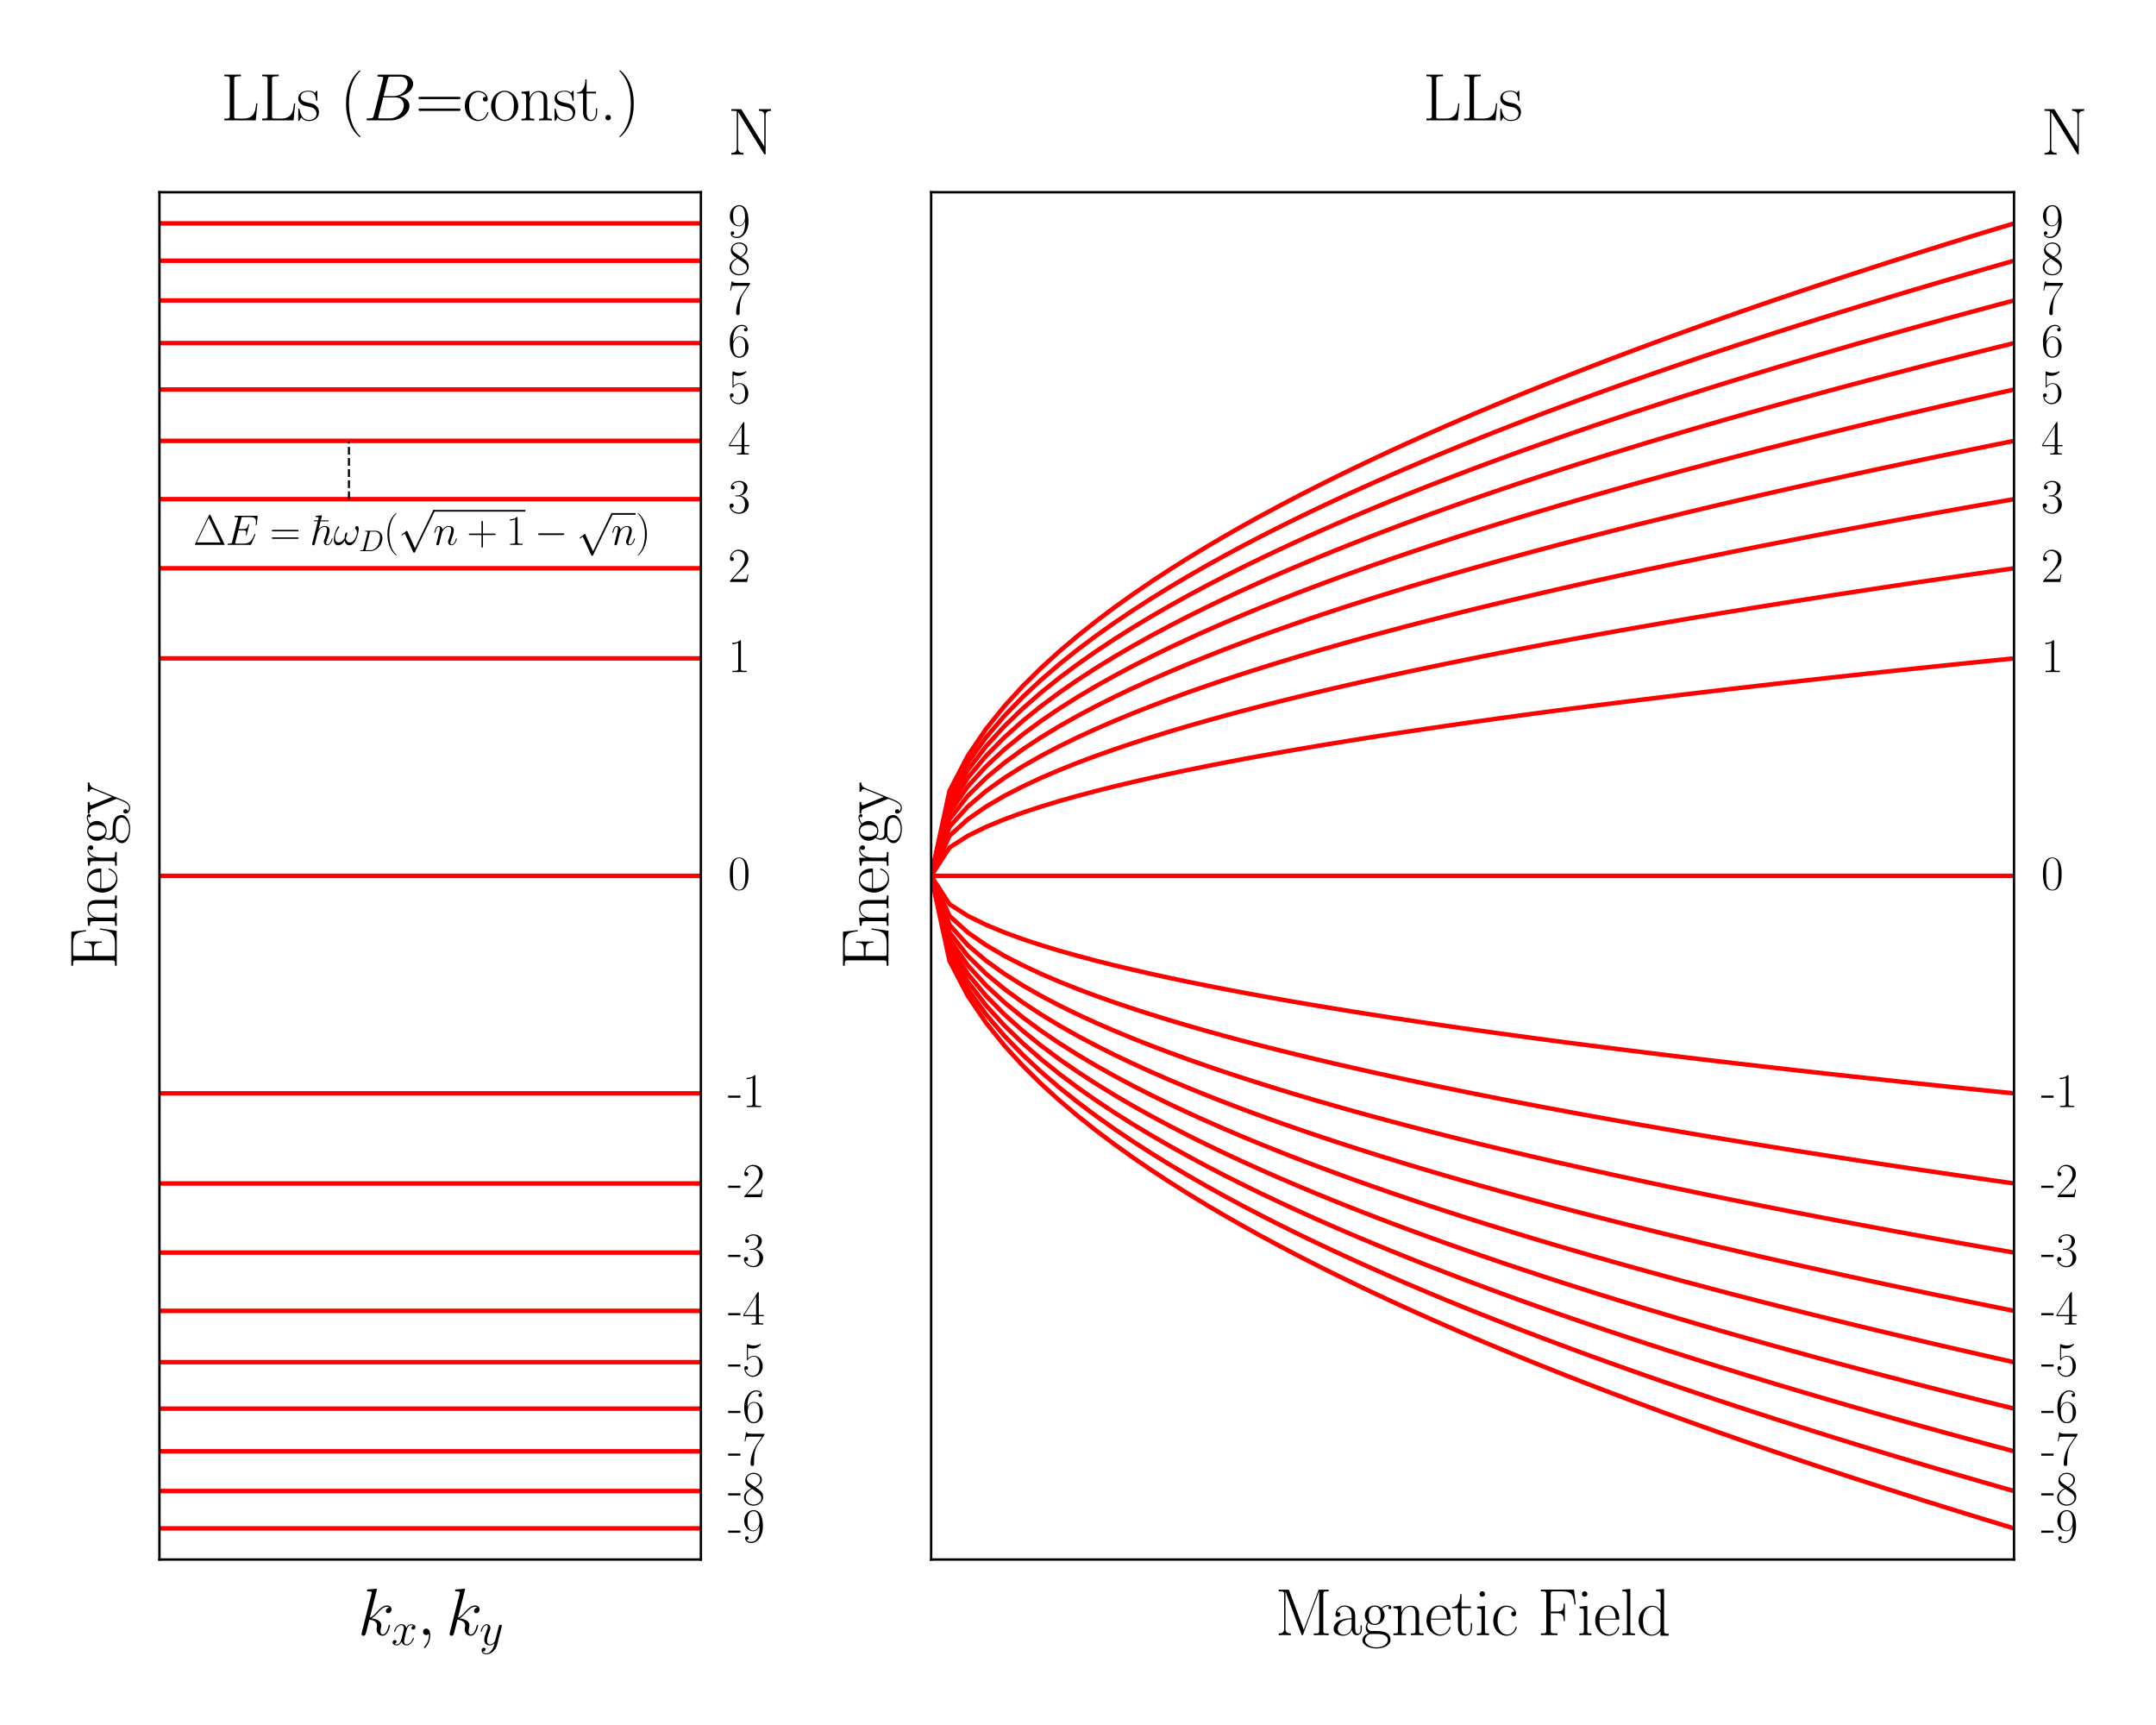 <?xml version="1.0" encoding="utf-8" standalone="no"?>
<!DOCTYPE svg PUBLIC "-//W3C//DTD SVG 1.1//EN"
  "http://www.w3.org/Graphics/SVG/1.1/DTD/svg11.dtd">
<svg xmlns:xlink="http://www.w3.org/1999/xlink" width="720pt" height="576pt" viewBox="0 0 720 576" xmlns="http://www.w3.org/2000/svg" version="1.1">
 <defs>
  <style type="text/css">*{stroke-linejoin: round; stroke-linecap: butt}</style>
 </defs>
 <g id="figure_1">
  <g id="patch_1">
   <path d="M 0 576 
L 720 576 
L 720 0 
L 0 0 
z
" style="fill: #ffffff"/>
  </g>
  <g id="axes_1">
   <g id="patch_2">
    <path d="M 53.244 520.748 
L 234.061 520.748 
L 234.061 64.179 
L 53.244 64.179 
z
" style="fill: #ffffff"/>
   </g>
   <g id="matplotlib.axis_1">
    <g id="text_1">
     <!-- $k_x, k_y$ -->
     <g transform="translate(119.504 545.969) scale(0.22 -0.22)">
      <defs>
       <path id="CMMI12-6b" d="M 1798 4257 
C 1805 4283 1818 4321 1818 4352 
C 1818 4416 1754 4416 1741 4416 
C 1734 4416 1504 4393 1389 4377 
C 1280 4377 1184 4358 1069 4358 
C 915 4345 870 4339 870 4224 
C 870 4160 934 4160 998 4160 
C 1325 4160 1325 4103 1325 4040 
C 1325 4015 1325 4002 1293 3888 
L 378 248 
C 352 152 352 140 352 101 
C 352 -38 461 -64 525 -64 
C 704 -64 742 77 794 275 
L 1094 1469 
C 1555 1418 1830 1226 1830 920 
C 1830 881 1830 856 1811 760 
C 1786 664 1786 588 1786 556 
C 1786 185 2029 -64 2355 -64 
C 2650 -64 2803 204 2854 294 
C 2989 530 3072 888 3072 913 
C 3072 945 3046 971 3008 971 
C 2950 971 2944 945 2918 843 
C 2829 511 2694 64 2368 64 
C 2240 64 2157 128 2157 370 
C 2157 492 2182 632 2208 728 
C 2234 843 2234 849 2234 926 
C 2234 1303 1894 1514 1306 1590 
C 1536 1731 1766 1980 1856 2076 
C 2221 2484 2470 2689 2765 2689 
C 2912 2689 2950 2650 2995 2612 
C 2758 2586 2669 2420 2669 2293 
C 2669 2139 2790 2088 2880 2088 
C 3053 2088 3206 2235 3206 2440 
C 3206 2625 3059 2816 2771 2816 
C 2419 2816 2131 2567 1677 2056 
C 1613 1980 1376 1737 1139 1648 
L 1798 4257 
z
" transform="scale(0.016)"/>
       <path id="CMMI12-78" d="M 3034 2606 
C 2829 2567 2752 2414 2752 2293 
C 2752 2139 2874 2088 2963 2088 
C 3155 2088 3290 2254 3290 2427 
C 3290 2695 2982 2816 2714 2816 
C 2323 2816 2106 2433 2048 2312 
C 1901 2816 1504 2816 1389 2816 
C 736 2816 390 1980 390 1839 
C 390 1814 416 1782 461 1782 
C 512 1782 525 1820 538 1846 
C 755 2555 1184 2689 1370 2689 
C 1658 2689 1715 2420 1715 2267 
C 1715 2127 1677 1980 1600 1673 
L 1382 798 
C 1286 415 1101 64 762 64 
C 730 64 570 64 435 147 
C 666 192 717 383 717 460 
C 717 588 621 664 499 664 
C 346 664 179 530 179 326 
C 179 57 480 -64 755 -64 
C 1062 -64 1280 179 1414 441 
C 1517 64 1837 -64 2074 -64 
C 2726 -64 3072 773 3072 913 
C 3072 945 3046 971 3008 971 
C 2950 971 2944 939 2925 888 
C 2752 326 2381 64 2093 64 
C 1869 64 1747 230 1747 492 
C 1747 632 1773 734 1875 1156 
L 2099 2024 
C 2195 2408 2413 2689 2707 2689 
C 2720 2689 2899 2689 3034 2606 
z
" transform="scale(0.016)"/>
       <path id="CMMI12-3b" d="M 1248 -31 
C 1248 343 1126 619 864 619 
C 659 619 557 453 557 313 
C 557 172 653 0 870 0 
C 954 0 1024 26 1082 83 
C 1094 96 1101 96 1107 96 
C 1120 96 1120 5 1120 -27 
C 1120 -240 1082 -659 710 -1080 
C 640 -1157 640 -1170 640 -1183 
C 640 -1216 672 -1248 704 -1248 
C 755 -1248 1248 -771 1248 -31 
z
" transform="scale(0.016)"/>
       <path id="CMMI12-79" d="M 1683 -700 
C 1510 -939 1261 -1152 947 -1152 
C 870 -1152 563 -1152 467 -889 
C 486 -895 518 -895 531 -895 
C 723 -895 851 -729 851 -582 
C 851 -435 730 -384 634 -384 
C 531 -384 307 -458 307 -759 
C 307 -1071 582 -1286 947 -1286 
C 1587 -1286 2234 -700 2413 6 
L 3040 2485 
C 3046 2517 3059 2556 3059 2594 
C 3059 2689 2982 2753 2886 2753 
C 2829 2753 2694 2727 2643 2535 
L 2170 658 
C 2138 543 2138 530 2086 460 
C 1958 281 1747 64 1440 64 
C 1082 64 1050 415 1050 588 
C 1050 952 1222 1443 1395 1903 
C 1466 2088 1504 2178 1504 2305 
C 1504 2574 1312 2816 998 2816 
C 410 2816 173 1890 173 1839 
C 173 1814 198 1782 243 1782 
C 301 1782 307 1807 333 1897 
C 486 2433 730 2689 979 2689 
C 1037 2689 1146 2689 1146 2478 
C 1146 2312 1075 2127 979 1884 
C 666 1047 666 837 666 683 
C 666 77 1101 -64 1421 -64 
C 1606 -64 1837 -6 2061 230 
L 2067 224 
C 1971 -147 1907 -392 1683 -700 
z
" transform="scale(0.016)"/>
      </defs>
      <use xlink:href="#CMMI12-6b" transform="scale(0.996)"/>
      <use xlink:href="#CMMI12-78" transform="translate(50.735 -14.944) scale(0.697)"/>
      <use xlink:href="#CMMI12-3b" transform="translate(90.037 0) scale(0.996)"/>
      <use xlink:href="#CMMI12-6b" transform="translate(133.739 0) scale(0.996)"/>
      <use xlink:href="#CMMI12-79" transform="translate(184.474 -14.944) scale(0.697)"/>
     </g>
    </g>
   </g>
   <g id="matplotlib.axis_2">
    <g id="text_2">
     <!-- Energy -->
     <g transform="translate(38.981 323.619) rotate(-90) scale(0.22 -0.22)">
      <defs>
       <path id="CMR17-45" d="M 3885 1615 
L 3770 1615 
C 3629 676 3546 166 2419 166 
L 1530 166 
C 1274 166 1261 197 1261 414 
L 1261 2176 
L 1862 2176 
C 2464 2176 2522 1960 2522 1430 
L 2637 1430 
L 2637 3081 
L 2522 3081 
C 2522 2557 2464 2342 1862 2342 
L 1261 2342 
L 1261 3913 
C 1261 4128 1274 4160 1530 4160 
L 2406 4160 
C 3398 4160 3514 3769 3603 2929 
L 3718 2929 
L 3565 4325 
L 326 4325 
L 326 4160 
C 768 4160 838 4160 838 3874 
L 838 451 
C 838 166 768 166 326 166 
L 326 0 
L 3654 0 
L 3885 1615 
z
" transform="scale(0.016)"/>
       <path id="CMR17-6e" d="M 2656 1933 
C 2656 2259 2592 2790 1837 2790 
C 1331 2790 1069 2400 973 2144 
L 966 2144 
L 966 2790 
L 211 2720 
L 211 2554 
C 589 2554 646 2515 646 2208 
L 646 428 
C 646 184 621 153 211 153 
L 211 -13 
C 365 0 646 0 813 0 
C 979 0 1267 0 1421 -13 
L 1421 153 
C 1011 153 986 178 986 428 
L 986 1658 
C 986 2247 1344 2688 1792 2688 
C 2266 2688 2317 2266 2317 1958 
L 2317 428 
C 2317 184 2291 153 1882 153 
L 1882 -13 
C 2035 0 2317 0 2483 0 
C 2650 0 2938 0 3091 -13 
L 3091 153 
C 2682 153 2656 178 2656 428 
L 2656 1933 
z
" transform="scale(0.016)"/>
       <path id="CMR17-65" d="M 2438 1472 
C 2464 1498 2464 1511 2464 1576 
C 2464 2238 2118 2816 1389 2816 
C 710 2816 173 2169 173 1383 
C 173 551 781 -64 1459 -64 
C 2176 -64 2458 607 2458 740 
C 2458 784 2419 784 2406 784 
C 2362 784 2355 771 2330 696 
C 2189 265 1837 51 1504 51 
C 1229 51 954 203 781 480 
C 582 803 582 1176 582 1472 
L 2438 1472 
z
M 589 1568 
C 634 2505 1126 2714 1382 2714 
C 1818 2714 2112 2297 2118 1568 
L 589 1568 
z
" transform="scale(0.016)"/>
       <path id="CMR17-72" d="M 960 1497 
C 960 2112 1222 2688 1702 2688 
C 1747 2688 1792 2682 1837 2662 
C 1837 2662 1696 2617 1696 2452 
C 1696 2298 1818 2234 1914 2234 
C 1990 2234 2131 2279 2131 2458 
C 2131 2663 1926 2790 1709 2790 
C 1222 2790 1011 2317 947 2093 
L 941 2093 
L 941 2790 
L 198 2720 
L 198 2554 
C 576 2554 634 2515 634 2208 
L 634 428 
C 634 184 608 153 198 153 
L 198 -13 
C 352 0 646 0 813 0 
C 998 0 1325 0 1498 -13 
L 1498 153 
C 1037 153 960 153 960 440 
L 960 1497 
z
" transform="scale(0.016)"/>
       <path id="CMR17-67" d="M 710 1164 
C 832 1068 1043 960 1299 960 
C 1805 960 2240 1357 2240 1888 
C 2240 2054 2189 2310 1997 2509 
C 2176 2692 2438 2752 2586 2752 
C 2611 2752 2650 2752 2682 2734 
C 2656 2728 2598 2703 2598 2605 
C 2598 2527 2656 2471 2739 2471 
C 2835 2471 2886 2533 2886 2614 
C 2886 2731 2790 2854 2586 2854 
C 2330 2854 2106 2738 1926 2580 
C 1734 2753 1504 2816 1299 2816 
C 794 2816 358 2419 358 1888 
C 358 1522 570 1292 634 1228 
C 442 1004 442 743 442 711 
C 442 545 506 302 723 168 
C 390 85 128 -169 128 -486 
C 128 -943 736 -1280 1466 -1280 
C 2170 -1280 2803 -956 2803 -479 
C 2803 384 1856 384 1363 384 
C 1216 384 954 384 922 391 
C 723 423 589 602 589 826 
C 589 883 589 1024 710 1164 
z
M 1299 1068 
C 736 1068 736 1760 736 1889 
C 736 2016 736 2708 1299 2708 
C 1862 2708 1862 2016 1862 1889 
C 1862 1760 1862 1068 1299 1068 
z
M 1466 -1171 
C 826 -1171 384 -835 384 -486 
C 384 -289 493 -105 634 -4 
C 794 104 858 104 1293 104 
C 1818 104 2547 104 2547 -486 
C 2547 -835 2106 -1171 1466 -1171 
z
" transform="scale(0.016)"/>
       <path id="CMR17-79" d="M 2496 2197 
C 2656 2586 2944 2586 3034 2586 
L 3034 2752 
C 2912 2752 2752 2752 2630 2752 
C 2496 2752 2285 2752 2157 2758 
L 2157 2592 
C 2400 2573 2406 2394 2406 2343 
C 2406 2280 2394 2248 2362 2171 
L 1664 449 
L 902 2306 
C 870 2382 870 2426 870 2433 
C 870 2573 1018 2586 1171 2586 
L 1171 2758 
C 1018 2752 742 2752 582 2752 
C 410 2752 205 2752 64 2758 
L 64 2586 
C 410 2586 448 2554 531 2350 
L 1485 15 
C 1197 -738 1030 -1178 627 -1178 
C 557 -1178 397 -1159 282 -1044 
C 429 -1031 493 -942 493 -833 
C 493 -725 416 -629 288 -629 
C 147 -629 77 -725 77 -840 
C 77 -1095 339 -1280 627 -1280 
C 998 -1280 1229 -922 1357 -604 
L 2496 2197 
z
" transform="scale(0.016)"/>
      </defs>
      <use xlink:href="#CMR17-45" transform="scale(0.996)"/>
      <use xlink:href="#CMR17-6e" transform="translate(62.586 0) scale(0.996)"/>
      <use xlink:href="#CMR17-65" transform="translate(113.482 0) scale(0.996)"/>
      <use xlink:href="#CMR17-72" transform="translate(153.967 0) scale(0.996)"/>
      <use xlink:href="#CMR17-67" transform="translate(189.248 0) scale(0.996)"/>
      <use xlink:href="#CMR17-79" transform="translate(234.939 0) scale(0.996)"/>
     </g>
    </g>
   </g>
   <g id="line2d_1">
    <path d="M 53.244 292.464 
L 56.309 292.464 
L 59.373 292.464 
L 62.438 292.464 
L 65.503 292.464 
L 68.567 292.464 
L 71.632 292.464 
L 74.697 292.464 
L 77.761 292.464 
L 80.826 292.464 
L 83.891 292.464 
L 86.956 292.464 
L 90.02 292.464 
L 93.085 292.464 
L 96.15 292.464 
L 99.214 292.464 
L 102.279 292.464 
L 105.344 292.464 
L 108.408 292.464 
L 111.473 292.464 
L 114.538 292.464 
L 117.603 292.464 
L 120.667 292.464 
L 123.732 292.464 
L 126.797 292.464 
L 129.861 292.464 
L 132.926 292.464 
L 135.991 292.464 
L 139.055 292.464 
L 142.12 292.464 
L 145.185 292.464 
L 148.249 292.464 
L 151.314 292.464 
L 154.379 292.464 
L 157.444 292.464 
L 160.508 292.464 
L 163.573 292.464 
L 166.638 292.464 
L 169.702 292.464 
L 172.767 292.464 
L 175.832 292.464 
L 178.896 292.464 
L 181.961 292.464 
L 185.026 292.464 
L 188.091 292.464 
L 191.155 292.464 
L 194.22 292.464 
L 197.285 292.464 
L 200.349 292.464 
L 203.414 292.464 
L 206.479 292.464 
L 209.543 292.464 
L 212.608 292.464 
L 215.673 292.464 
L 218.737 292.464 
L 221.802 292.464 
L 224.867 292.464 
L 227.932 292.464 
L 230.996 292.464 
L 234.061 292.464 
" clip-path="url(#pcb0ba354eb)" style="fill: none; stroke: #ff0000; stroke-width: 1.5; stroke-linecap: square"/>
   </g>
   <g id="line2d_2">
    <path d="M 53.244 219.839 
L 56.309 219.839 
L 59.373 219.839 
L 62.438 219.839 
L 65.503 219.839 
L 68.567 219.839 
L 71.632 219.839 
L 74.697 219.839 
L 77.761 219.839 
L 80.826 219.839 
L 83.891 219.839 
L 86.956 219.839 
L 90.02 219.839 
L 93.085 219.839 
L 96.15 219.839 
L 99.214 219.839 
L 102.279 219.839 
L 105.344 219.839 
L 108.408 219.839 
L 111.473 219.839 
L 114.538 219.839 
L 117.603 219.839 
L 120.667 219.839 
L 123.732 219.839 
L 126.797 219.839 
L 129.861 219.839 
L 132.926 219.839 
L 135.991 219.839 
L 139.055 219.839 
L 142.12 219.839 
L 145.185 219.839 
L 148.249 219.839 
L 151.314 219.839 
L 154.379 219.839 
L 157.444 219.839 
L 160.508 219.839 
L 163.573 219.839 
L 166.638 219.839 
L 169.702 219.839 
L 172.767 219.839 
L 175.832 219.839 
L 178.896 219.839 
L 181.961 219.839 
L 185.026 219.839 
L 188.091 219.839 
L 191.155 219.839 
L 194.22 219.839 
L 197.285 219.839 
L 200.349 219.839 
L 203.414 219.839 
L 206.479 219.839 
L 209.543 219.839 
L 212.608 219.839 
L 215.673 219.839 
L 218.737 219.839 
L 221.802 219.839 
L 224.867 219.839 
L 227.932 219.839 
L 230.996 219.839 
L 234.061 219.839 
" clip-path="url(#pcb0ba354eb)" style="fill: none; stroke: #ff0000; stroke-width: 1.5; stroke-linecap: square"/>
   </g>
   <g id="line2d_3">
    <path d="M 53.244 365.088 
L 56.309 365.088 
L 59.373 365.088 
L 62.438 365.088 
L 65.503 365.088 
L 68.567 365.088 
L 71.632 365.088 
L 74.697 365.088 
L 77.761 365.088 
L 80.826 365.088 
L 83.891 365.088 
L 86.956 365.088 
L 90.02 365.088 
L 93.085 365.088 
L 96.15 365.088 
L 99.214 365.088 
L 102.279 365.088 
L 105.344 365.088 
L 108.408 365.088 
L 111.473 365.088 
L 114.538 365.088 
L 117.603 365.088 
L 120.667 365.088 
L 123.732 365.088 
L 126.797 365.088 
L 129.861 365.088 
L 132.926 365.088 
L 135.991 365.088 
L 139.055 365.088 
L 142.12 365.088 
L 145.185 365.088 
L 148.249 365.088 
L 151.314 365.088 
L 154.379 365.088 
L 157.444 365.088 
L 160.508 365.088 
L 163.573 365.088 
L 166.638 365.088 
L 169.702 365.088 
L 172.767 365.088 
L 175.832 365.088 
L 178.896 365.088 
L 181.961 365.088 
L 185.026 365.088 
L 188.091 365.088 
L 191.155 365.088 
L 194.22 365.088 
L 197.285 365.088 
L 200.349 365.088 
L 203.414 365.088 
L 206.479 365.088 
L 209.543 365.088 
L 212.608 365.088 
L 215.673 365.088 
L 218.737 365.088 
L 221.802 365.088 
L 224.867 365.088 
L 227.932 365.088 
L 230.996 365.088 
L 234.061 365.088 
" clip-path="url(#pcb0ba354eb)" style="fill: none; stroke: #ff0000; stroke-width: 1.5; stroke-linecap: square"/>
   </g>
   <g id="line2d_4">
    <path d="M 53.244 189.757 
L 56.309 189.757 
L 59.373 189.757 
L 62.438 189.757 
L 65.503 189.757 
L 68.567 189.757 
L 71.632 189.757 
L 74.697 189.757 
L 77.761 189.757 
L 80.826 189.757 
L 83.891 189.757 
L 86.956 189.757 
L 90.02 189.757 
L 93.085 189.757 
L 96.15 189.757 
L 99.214 189.757 
L 102.279 189.757 
L 105.344 189.757 
L 108.408 189.757 
L 111.473 189.757 
L 114.538 189.757 
L 117.603 189.757 
L 120.667 189.757 
L 123.732 189.757 
L 126.797 189.757 
L 129.861 189.757 
L 132.926 189.757 
L 135.991 189.757 
L 139.055 189.757 
L 142.12 189.757 
L 145.185 189.757 
L 148.249 189.757 
L 151.314 189.757 
L 154.379 189.757 
L 157.444 189.757 
L 160.508 189.757 
L 163.573 189.757 
L 166.638 189.757 
L 169.702 189.757 
L 172.767 189.757 
L 175.832 189.757 
L 178.896 189.757 
L 181.961 189.757 
L 185.026 189.757 
L 188.091 189.757 
L 191.155 189.757 
L 194.22 189.757 
L 197.285 189.757 
L 200.349 189.757 
L 203.414 189.757 
L 206.479 189.757 
L 209.543 189.757 
L 212.608 189.757 
L 215.673 189.757 
L 218.737 189.757 
L 221.802 189.757 
L 224.867 189.757 
L 227.932 189.757 
L 230.996 189.757 
L 234.061 189.757 
" clip-path="url(#pcb0ba354eb)" style="fill: none; stroke: #ff0000; stroke-width: 1.5; stroke-linecap: square"/>
   </g>
   <g id="line2d_5">
    <path d="M 53.244 395.17 
L 56.309 395.17 
L 59.373 395.17 
L 62.438 395.17 
L 65.503 395.17 
L 68.567 395.17 
L 71.632 395.17 
L 74.697 395.17 
L 77.761 395.17 
L 80.826 395.17 
L 83.891 395.17 
L 86.956 395.17 
L 90.02 395.17 
L 93.085 395.17 
L 96.15 395.17 
L 99.214 395.17 
L 102.279 395.17 
L 105.344 395.17 
L 108.408 395.17 
L 111.473 395.17 
L 114.538 395.17 
L 117.603 395.17 
L 120.667 395.17 
L 123.732 395.17 
L 126.797 395.17 
L 129.861 395.17 
L 132.926 395.17 
L 135.991 395.17 
L 139.055 395.17 
L 142.12 395.17 
L 145.185 395.17 
L 148.249 395.17 
L 151.314 395.17 
L 154.379 395.17 
L 157.444 395.17 
L 160.508 395.17 
L 163.573 395.17 
L 166.638 395.17 
L 169.702 395.17 
L 172.767 395.17 
L 175.832 395.17 
L 178.896 395.17 
L 181.961 395.17 
L 185.026 395.17 
L 188.091 395.17 
L 191.155 395.17 
L 194.22 395.17 
L 197.285 395.17 
L 200.349 395.17 
L 203.414 395.17 
L 206.479 395.17 
L 209.543 395.17 
L 212.608 395.17 
L 215.673 395.17 
L 218.737 395.17 
L 221.802 395.17 
L 224.867 395.17 
L 227.932 395.17 
L 230.996 395.17 
L 234.061 395.17 
" clip-path="url(#pcb0ba354eb)" style="fill: none; stroke: #ff0000; stroke-width: 1.5; stroke-linecap: square"/>
   </g>
   <g id="line2d_6">
    <path d="M 53.244 166.675 
L 56.309 166.675 
L 59.373 166.675 
L 62.438 166.675 
L 65.503 166.675 
L 68.567 166.675 
L 71.632 166.675 
L 74.697 166.675 
L 77.761 166.675 
L 80.826 166.675 
L 83.891 166.675 
L 86.956 166.675 
L 90.02 166.675 
L 93.085 166.675 
L 96.15 166.675 
L 99.214 166.675 
L 102.279 166.675 
L 105.344 166.675 
L 108.408 166.675 
L 111.473 166.675 
L 114.538 166.675 
L 117.603 166.675 
L 120.667 166.675 
L 123.732 166.675 
L 126.797 166.675 
L 129.861 166.675 
L 132.926 166.675 
L 135.991 166.675 
L 139.055 166.675 
L 142.12 166.675 
L 145.185 166.675 
L 148.249 166.675 
L 151.314 166.675 
L 154.379 166.675 
L 157.444 166.675 
L 160.508 166.675 
L 163.573 166.675 
L 166.638 166.675 
L 169.702 166.675 
L 172.767 166.675 
L 175.832 166.675 
L 178.896 166.675 
L 181.961 166.675 
L 185.026 166.675 
L 188.091 166.675 
L 191.155 166.675 
L 194.22 166.675 
L 197.285 166.675 
L 200.349 166.675 
L 203.414 166.675 
L 206.479 166.675 
L 209.543 166.675 
L 212.608 166.675 
L 215.673 166.675 
L 218.737 166.675 
L 221.802 166.675 
L 224.867 166.675 
L 227.932 166.675 
L 230.996 166.675 
L 234.061 166.675 
" clip-path="url(#pcb0ba354eb)" style="fill: none; stroke: #ff0000; stroke-width: 1.5; stroke-linecap: square"/>
   </g>
   <g id="line2d_7">
    <path d="M 53.244 418.252 
L 56.309 418.252 
L 59.373 418.252 
L 62.438 418.252 
L 65.503 418.252 
L 68.567 418.252 
L 71.632 418.252 
L 74.697 418.252 
L 77.761 418.252 
L 80.826 418.252 
L 83.891 418.252 
L 86.956 418.252 
L 90.02 418.252 
L 93.085 418.252 
L 96.15 418.252 
L 99.214 418.252 
L 102.279 418.252 
L 105.344 418.252 
L 108.408 418.252 
L 111.473 418.252 
L 114.538 418.252 
L 117.603 418.252 
L 120.667 418.252 
L 123.732 418.252 
L 126.797 418.252 
L 129.861 418.252 
L 132.926 418.252 
L 135.991 418.252 
L 139.055 418.252 
L 142.12 418.252 
L 145.185 418.252 
L 148.249 418.252 
L 151.314 418.252 
L 154.379 418.252 
L 157.444 418.252 
L 160.508 418.252 
L 163.573 418.252 
L 166.638 418.252 
L 169.702 418.252 
L 172.767 418.252 
L 175.832 418.252 
L 178.896 418.252 
L 181.961 418.252 
L 185.026 418.252 
L 188.091 418.252 
L 191.155 418.252 
L 194.22 418.252 
L 197.285 418.252 
L 200.349 418.252 
L 203.414 418.252 
L 206.479 418.252 
L 209.543 418.252 
L 212.608 418.252 
L 215.673 418.252 
L 218.737 418.252 
L 221.802 418.252 
L 224.867 418.252 
L 227.932 418.252 
L 230.996 418.252 
L 234.061 418.252 
" clip-path="url(#pcb0ba354eb)" style="fill: none; stroke: #ff0000; stroke-width: 1.5; stroke-linecap: square"/>
   </g>
   <g id="line2d_8">
    <path d="M 53.244 147.215 
L 56.309 147.215 
L 59.373 147.215 
L 62.438 147.215 
L 65.503 147.215 
L 68.567 147.215 
L 71.632 147.215 
L 74.697 147.215 
L 77.761 147.215 
L 80.826 147.215 
L 83.891 147.215 
L 86.956 147.215 
L 90.02 147.215 
L 93.085 147.215 
L 96.15 147.215 
L 99.214 147.215 
L 102.279 147.215 
L 105.344 147.215 
L 108.408 147.215 
L 111.473 147.215 
L 114.538 147.215 
L 117.603 147.215 
L 120.667 147.215 
L 123.732 147.215 
L 126.797 147.215 
L 129.861 147.215 
L 132.926 147.215 
L 135.991 147.215 
L 139.055 147.215 
L 142.12 147.215 
L 145.185 147.215 
L 148.249 147.215 
L 151.314 147.215 
L 154.379 147.215 
L 157.444 147.215 
L 160.508 147.215 
L 163.573 147.215 
L 166.638 147.215 
L 169.702 147.215 
L 172.767 147.215 
L 175.832 147.215 
L 178.896 147.215 
L 181.961 147.215 
L 185.026 147.215 
L 188.091 147.215 
L 191.155 147.215 
L 194.22 147.215 
L 197.285 147.215 
L 200.349 147.215 
L 203.414 147.215 
L 206.479 147.215 
L 209.543 147.215 
L 212.608 147.215 
L 215.673 147.215 
L 218.737 147.215 
L 221.802 147.215 
L 224.867 147.215 
L 227.932 147.215 
L 230.996 147.215 
L 234.061 147.215 
" clip-path="url(#pcb0ba354eb)" style="fill: none; stroke: #ff0000; stroke-width: 1.5; stroke-linecap: square"/>
   </g>
   <g id="line2d_9">
    <path d="M 53.244 437.712 
L 56.309 437.712 
L 59.373 437.712 
L 62.438 437.712 
L 65.503 437.712 
L 68.567 437.712 
L 71.632 437.712 
L 74.697 437.712 
L 77.761 437.712 
L 80.826 437.712 
L 83.891 437.712 
L 86.956 437.712 
L 90.02 437.712 
L 93.085 437.712 
L 96.15 437.712 
L 99.214 437.712 
L 102.279 437.712 
L 105.344 437.712 
L 108.408 437.712 
L 111.473 437.712 
L 114.538 437.712 
L 117.603 437.712 
L 120.667 437.712 
L 123.732 437.712 
L 126.797 437.712 
L 129.861 437.712 
L 132.926 437.712 
L 135.991 437.712 
L 139.055 437.712 
L 142.12 437.712 
L 145.185 437.712 
L 148.249 437.712 
L 151.314 437.712 
L 154.379 437.712 
L 157.444 437.712 
L 160.508 437.712 
L 163.573 437.712 
L 166.638 437.712 
L 169.702 437.712 
L 172.767 437.712 
L 175.832 437.712 
L 178.896 437.712 
L 181.961 437.712 
L 185.026 437.712 
L 188.091 437.712 
L 191.155 437.712 
L 194.22 437.712 
L 197.285 437.712 
L 200.349 437.712 
L 203.414 437.712 
L 206.479 437.712 
L 209.543 437.712 
L 212.608 437.712 
L 215.673 437.712 
L 218.737 437.712 
L 221.802 437.712 
L 224.867 437.712 
L 227.932 437.712 
L 230.996 437.712 
L 234.061 437.712 
" clip-path="url(#pcb0ba354eb)" style="fill: none; stroke: #ff0000; stroke-width: 1.5; stroke-linecap: square"/>
   </g>
   <g id="line2d_10">
    <path d="M 53.244 130.071 
L 56.309 130.071 
L 59.373 130.071 
L 62.438 130.071 
L 65.503 130.071 
L 68.567 130.071 
L 71.632 130.071 
L 74.697 130.071 
L 77.761 130.071 
L 80.826 130.071 
L 83.891 130.071 
L 86.956 130.071 
L 90.02 130.071 
L 93.085 130.071 
L 96.15 130.071 
L 99.214 130.071 
L 102.279 130.071 
L 105.344 130.071 
L 108.408 130.071 
L 111.473 130.071 
L 114.538 130.071 
L 117.603 130.071 
L 120.667 130.071 
L 123.732 130.071 
L 126.797 130.071 
L 129.861 130.071 
L 132.926 130.071 
L 135.991 130.071 
L 139.055 130.071 
L 142.12 130.071 
L 145.185 130.071 
L 148.249 130.071 
L 151.314 130.071 
L 154.379 130.071 
L 157.444 130.071 
L 160.508 130.071 
L 163.573 130.071 
L 166.638 130.071 
L 169.702 130.071 
L 172.767 130.071 
L 175.832 130.071 
L 178.896 130.071 
L 181.961 130.071 
L 185.026 130.071 
L 188.091 130.071 
L 191.155 130.071 
L 194.22 130.071 
L 197.285 130.071 
L 200.349 130.071 
L 203.414 130.071 
L 206.479 130.071 
L 209.543 130.071 
L 212.608 130.071 
L 215.673 130.071 
L 218.737 130.071 
L 221.802 130.071 
L 224.867 130.071 
L 227.932 130.071 
L 230.996 130.071 
L 234.061 130.071 
" clip-path="url(#pcb0ba354eb)" style="fill: none; stroke: #ff0000; stroke-width: 1.5; stroke-linecap: square"/>
   </g>
   <g id="line2d_11">
    <path d="M 53.244 454.856 
L 56.309 454.856 
L 59.373 454.856 
L 62.438 454.856 
L 65.503 454.856 
L 68.567 454.856 
L 71.632 454.856 
L 74.697 454.856 
L 77.761 454.856 
L 80.826 454.856 
L 83.891 454.856 
L 86.956 454.856 
L 90.02 454.856 
L 93.085 454.856 
L 96.15 454.856 
L 99.214 454.856 
L 102.279 454.856 
L 105.344 454.856 
L 108.408 454.856 
L 111.473 454.856 
L 114.538 454.856 
L 117.603 454.856 
L 120.667 454.856 
L 123.732 454.856 
L 126.797 454.856 
L 129.861 454.856 
L 132.926 454.856 
L 135.991 454.856 
L 139.055 454.856 
L 142.12 454.856 
L 145.185 454.856 
L 148.249 454.856 
L 151.314 454.856 
L 154.379 454.856 
L 157.444 454.856 
L 160.508 454.856 
L 163.573 454.856 
L 166.638 454.856 
L 169.702 454.856 
L 172.767 454.856 
L 175.832 454.856 
L 178.896 454.856 
L 181.961 454.856 
L 185.026 454.856 
L 188.091 454.856 
L 191.155 454.856 
L 194.22 454.856 
L 197.285 454.856 
L 200.349 454.856 
L 203.414 454.856 
L 206.479 454.856 
L 209.543 454.856 
L 212.608 454.856 
L 215.673 454.856 
L 218.737 454.856 
L 221.802 454.856 
L 224.867 454.856 
L 227.932 454.856 
L 230.996 454.856 
L 234.061 454.856 
" clip-path="url(#pcb0ba354eb)" style="fill: none; stroke: #ff0000; stroke-width: 1.5; stroke-linecap: square"/>
   </g>
   <g id="line2d_12">
    <path d="M 53.244 114.571 
L 56.309 114.571 
L 59.373 114.571 
L 62.438 114.571 
L 65.503 114.571 
L 68.567 114.571 
L 71.632 114.571 
L 74.697 114.571 
L 77.761 114.571 
L 80.826 114.571 
L 83.891 114.571 
L 86.956 114.571 
L 90.02 114.571 
L 93.085 114.571 
L 96.15 114.571 
L 99.214 114.571 
L 102.279 114.571 
L 105.344 114.571 
L 108.408 114.571 
L 111.473 114.571 
L 114.538 114.571 
L 117.603 114.571 
L 120.667 114.571 
L 123.732 114.571 
L 126.797 114.571 
L 129.861 114.571 
L 132.926 114.571 
L 135.991 114.571 
L 139.055 114.571 
L 142.12 114.571 
L 145.185 114.571 
L 148.249 114.571 
L 151.314 114.571 
L 154.379 114.571 
L 157.444 114.571 
L 160.508 114.571 
L 163.573 114.571 
L 166.638 114.571 
L 169.702 114.571 
L 172.767 114.571 
L 175.832 114.571 
L 178.896 114.571 
L 181.961 114.571 
L 185.026 114.571 
L 188.091 114.571 
L 191.155 114.571 
L 194.22 114.571 
L 197.285 114.571 
L 200.349 114.571 
L 203.414 114.571 
L 206.479 114.571 
L 209.543 114.571 
L 212.608 114.571 
L 215.673 114.571 
L 218.737 114.571 
L 221.802 114.571 
L 224.867 114.571 
L 227.932 114.571 
L 230.996 114.571 
L 234.061 114.571 
" clip-path="url(#pcb0ba354eb)" style="fill: none; stroke: #ff0000; stroke-width: 1.5; stroke-linecap: square"/>
   </g>
   <g id="line2d_13">
    <path d="M 53.244 470.356 
L 56.309 470.356 
L 59.373 470.356 
L 62.438 470.356 
L 65.503 470.356 
L 68.567 470.356 
L 71.632 470.356 
L 74.697 470.356 
L 77.761 470.356 
L 80.826 470.356 
L 83.891 470.356 
L 86.956 470.356 
L 90.02 470.356 
L 93.085 470.356 
L 96.15 470.356 
L 99.214 470.356 
L 102.279 470.356 
L 105.344 470.356 
L 108.408 470.356 
L 111.473 470.356 
L 114.538 470.356 
L 117.603 470.356 
L 120.667 470.356 
L 123.732 470.356 
L 126.797 470.356 
L 129.861 470.356 
L 132.926 470.356 
L 135.991 470.356 
L 139.055 470.356 
L 142.12 470.356 
L 145.185 470.356 
L 148.249 470.356 
L 151.314 470.356 
L 154.379 470.356 
L 157.444 470.356 
L 160.508 470.356 
L 163.573 470.356 
L 166.638 470.356 
L 169.702 470.356 
L 172.767 470.356 
L 175.832 470.356 
L 178.896 470.356 
L 181.961 470.356 
L 185.026 470.356 
L 188.091 470.356 
L 191.155 470.356 
L 194.22 470.356 
L 197.285 470.356 
L 200.349 470.356 
L 203.414 470.356 
L 206.479 470.356 
L 209.543 470.356 
L 212.608 470.356 
L 215.673 470.356 
L 218.737 470.356 
L 221.802 470.356 
L 224.867 470.356 
L 227.932 470.356 
L 230.996 470.356 
L 234.061 470.356 
" clip-path="url(#pcb0ba354eb)" style="fill: none; stroke: #ff0000; stroke-width: 1.5; stroke-linecap: square"/>
   </g>
   <g id="line2d_14">
    <path d="M 53.244 100.318 
L 56.309 100.318 
L 59.373 100.318 
L 62.438 100.318 
L 65.503 100.318 
L 68.567 100.318 
L 71.632 100.318 
L 74.697 100.318 
L 77.761 100.318 
L 80.826 100.318 
L 83.891 100.318 
L 86.956 100.318 
L 90.02 100.318 
L 93.085 100.318 
L 96.15 100.318 
L 99.214 100.318 
L 102.279 100.318 
L 105.344 100.318 
L 108.408 100.318 
L 111.473 100.318 
L 114.538 100.318 
L 117.603 100.318 
L 120.667 100.318 
L 123.732 100.318 
L 126.797 100.318 
L 129.861 100.318 
L 132.926 100.318 
L 135.991 100.318 
L 139.055 100.318 
L 142.12 100.318 
L 145.185 100.318 
L 148.249 100.318 
L 151.314 100.318 
L 154.379 100.318 
L 157.444 100.318 
L 160.508 100.318 
L 163.573 100.318 
L 166.638 100.318 
L 169.702 100.318 
L 172.767 100.318 
L 175.832 100.318 
L 178.896 100.318 
L 181.961 100.318 
L 185.026 100.318 
L 188.091 100.318 
L 191.155 100.318 
L 194.22 100.318 
L 197.285 100.318 
L 200.349 100.318 
L 203.414 100.318 
L 206.479 100.318 
L 209.543 100.318 
L 212.608 100.318 
L 215.673 100.318 
L 218.737 100.318 
L 221.802 100.318 
L 224.867 100.318 
L 227.932 100.318 
L 230.996 100.318 
L 234.061 100.318 
" clip-path="url(#pcb0ba354eb)" style="fill: none; stroke: #ff0000; stroke-width: 1.5; stroke-linecap: square"/>
   </g>
   <g id="line2d_15">
    <path d="M 53.244 484.609 
L 56.309 484.609 
L 59.373 484.609 
L 62.438 484.609 
L 65.503 484.609 
L 68.567 484.609 
L 71.632 484.609 
L 74.697 484.609 
L 77.761 484.609 
L 80.826 484.609 
L 83.891 484.609 
L 86.956 484.609 
L 90.02 484.609 
L 93.085 484.609 
L 96.15 484.609 
L 99.214 484.609 
L 102.279 484.609 
L 105.344 484.609 
L 108.408 484.609 
L 111.473 484.609 
L 114.538 484.609 
L 117.603 484.609 
L 120.667 484.609 
L 123.732 484.609 
L 126.797 484.609 
L 129.861 484.609 
L 132.926 484.609 
L 135.991 484.609 
L 139.055 484.609 
L 142.12 484.609 
L 145.185 484.609 
L 148.249 484.609 
L 151.314 484.609 
L 154.379 484.609 
L 157.444 484.609 
L 160.508 484.609 
L 163.573 484.609 
L 166.638 484.609 
L 169.702 484.609 
L 172.767 484.609 
L 175.832 484.609 
L 178.896 484.609 
L 181.961 484.609 
L 185.026 484.609 
L 188.091 484.609 
L 191.155 484.609 
L 194.22 484.609 
L 197.285 484.609 
L 200.349 484.609 
L 203.414 484.609 
L 206.479 484.609 
L 209.543 484.609 
L 212.608 484.609 
L 215.673 484.609 
L 218.737 484.609 
L 221.802 484.609 
L 224.867 484.609 
L 227.932 484.609 
L 230.996 484.609 
L 234.061 484.609 
" clip-path="url(#pcb0ba354eb)" style="fill: none; stroke: #ff0000; stroke-width: 1.5; stroke-linecap: square"/>
   </g>
   <g id="line2d_16">
    <path d="M 53.244 87.051 
L 56.309 87.051 
L 59.373 87.051 
L 62.438 87.051 
L 65.503 87.051 
L 68.567 87.051 
L 71.632 87.051 
L 74.697 87.051 
L 77.761 87.051 
L 80.826 87.051 
L 83.891 87.051 
L 86.956 87.051 
L 90.02 87.051 
L 93.085 87.051 
L 96.15 87.051 
L 99.214 87.051 
L 102.279 87.051 
L 105.344 87.051 
L 108.408 87.051 
L 111.473 87.051 
L 114.538 87.051 
L 117.603 87.051 
L 120.667 87.051 
L 123.732 87.051 
L 126.797 87.051 
L 129.861 87.051 
L 132.926 87.051 
L 135.991 87.051 
L 139.055 87.051 
L 142.12 87.051 
L 145.185 87.051 
L 148.249 87.051 
L 151.314 87.051 
L 154.379 87.051 
L 157.444 87.051 
L 160.508 87.051 
L 163.573 87.051 
L 166.638 87.051 
L 169.702 87.051 
L 172.767 87.051 
L 175.832 87.051 
L 178.896 87.051 
L 181.961 87.051 
L 185.026 87.051 
L 188.091 87.051 
L 191.155 87.051 
L 194.22 87.051 
L 197.285 87.051 
L 200.349 87.051 
L 203.414 87.051 
L 206.479 87.051 
L 209.543 87.051 
L 212.608 87.051 
L 215.673 87.051 
L 218.737 87.051 
L 221.802 87.051 
L 224.867 87.051 
L 227.932 87.051 
L 230.996 87.051 
L 234.061 87.051 
" clip-path="url(#pcb0ba354eb)" style="fill: none; stroke: #ff0000; stroke-width: 1.5; stroke-linecap: square"/>
   </g>
   <g id="line2d_17">
    <path d="M 53.244 497.876 
L 56.309 497.876 
L 59.373 497.876 
L 62.438 497.876 
L 65.503 497.876 
L 68.567 497.876 
L 71.632 497.876 
L 74.697 497.876 
L 77.761 497.876 
L 80.826 497.876 
L 83.891 497.876 
L 86.956 497.876 
L 90.02 497.876 
L 93.085 497.876 
L 96.15 497.876 
L 99.214 497.876 
L 102.279 497.876 
L 105.344 497.876 
L 108.408 497.876 
L 111.473 497.876 
L 114.538 497.876 
L 117.603 497.876 
L 120.667 497.876 
L 123.732 497.876 
L 126.797 497.876 
L 129.861 497.876 
L 132.926 497.876 
L 135.991 497.876 
L 139.055 497.876 
L 142.12 497.876 
L 145.185 497.876 
L 148.249 497.876 
L 151.314 497.876 
L 154.379 497.876 
L 157.444 497.876 
L 160.508 497.876 
L 163.573 497.876 
L 166.638 497.876 
L 169.702 497.876 
L 172.767 497.876 
L 175.832 497.876 
L 178.896 497.876 
L 181.961 497.876 
L 185.026 497.876 
L 188.091 497.876 
L 191.155 497.876 
L 194.22 497.876 
L 197.285 497.876 
L 200.349 497.876 
L 203.414 497.876 
L 206.479 497.876 
L 209.543 497.876 
L 212.608 497.876 
L 215.673 497.876 
L 218.737 497.876 
L 221.802 497.876 
L 224.867 497.876 
L 227.932 497.876 
L 230.996 497.876 
L 234.061 497.876 
" clip-path="url(#pcb0ba354eb)" style="fill: none; stroke: #ff0000; stroke-width: 1.5; stroke-linecap: square"/>
   </g>
   <g id="line2d_18">
    <path d="M 53.244 74.591 
L 56.309 74.591 
L 59.373 74.591 
L 62.438 74.591 
L 65.503 74.591 
L 68.567 74.591 
L 71.632 74.591 
L 74.697 74.591 
L 77.761 74.591 
L 80.826 74.591 
L 83.891 74.591 
L 86.956 74.591 
L 90.02 74.591 
L 93.085 74.591 
L 96.15 74.591 
L 99.214 74.591 
L 102.279 74.591 
L 105.344 74.591 
L 108.408 74.591 
L 111.473 74.591 
L 114.538 74.591 
L 117.603 74.591 
L 120.667 74.591 
L 123.732 74.591 
L 126.797 74.591 
L 129.861 74.591 
L 132.926 74.591 
L 135.991 74.591 
L 139.055 74.591 
L 142.12 74.591 
L 145.185 74.591 
L 148.249 74.591 
L 151.314 74.591 
L 154.379 74.591 
L 157.444 74.591 
L 160.508 74.591 
L 163.573 74.591 
L 166.638 74.591 
L 169.702 74.591 
L 172.767 74.591 
L 175.832 74.591 
L 178.896 74.591 
L 181.961 74.591 
L 185.026 74.591 
L 188.091 74.591 
L 191.155 74.591 
L 194.22 74.591 
L 197.285 74.591 
L 200.349 74.591 
L 203.414 74.591 
L 206.479 74.591 
L 209.543 74.591 
L 212.608 74.591 
L 215.673 74.591 
L 218.737 74.591 
L 221.802 74.591 
L 224.867 74.591 
L 227.932 74.591 
L 230.996 74.591 
L 234.061 74.591 
" clip-path="url(#pcb0ba354eb)" style="fill: none; stroke: #ff0000; stroke-width: 1.5; stroke-linecap: square"/>
   </g>
   <g id="line2d_19">
    <path d="M 53.244 510.336 
L 56.309 510.336 
L 59.373 510.336 
L 62.438 510.336 
L 65.503 510.336 
L 68.567 510.336 
L 71.632 510.336 
L 74.697 510.336 
L 77.761 510.336 
L 80.826 510.336 
L 83.891 510.336 
L 86.956 510.336 
L 90.02 510.336 
L 93.085 510.336 
L 96.15 510.336 
L 99.214 510.336 
L 102.279 510.336 
L 105.344 510.336 
L 108.408 510.336 
L 111.473 510.336 
L 114.538 510.336 
L 117.603 510.336 
L 120.667 510.336 
L 123.732 510.336 
L 126.797 510.336 
L 129.861 510.336 
L 132.926 510.336 
L 135.991 510.336 
L 139.055 510.336 
L 142.12 510.336 
L 145.185 510.336 
L 148.249 510.336 
L 151.314 510.336 
L 154.379 510.336 
L 157.444 510.336 
L 160.508 510.336 
L 163.573 510.336 
L 166.638 510.336 
L 169.702 510.336 
L 172.767 510.336 
L 175.832 510.336 
L 178.896 510.336 
L 181.961 510.336 
L 185.026 510.336 
L 188.091 510.336 
L 191.155 510.336 
L 194.22 510.336 
L 197.285 510.336 
L 200.349 510.336 
L 203.414 510.336 
L 206.479 510.336 
L 209.543 510.336 
L 212.608 510.336 
L 215.673 510.336 
L 218.737 510.336 
L 221.802 510.336 
L 224.867 510.336 
L 227.932 510.336 
L 230.996 510.336 
L 234.061 510.336 
" clip-path="url(#pcb0ba354eb)" style="fill: none; stroke: #ff0000; stroke-width: 1.5; stroke-linecap: square"/>
   </g>
   <g id="line2d_20">
    <path d="M 116.53 166.675 
L 116.53 147.215 
" clip-path="url(#pcb0ba354eb)" style="fill: none; stroke-dasharray: 2.59,1.12; stroke-dashoffset: 0; stroke: #000000; stroke-width: 0.7"/>
   </g>
   <g id="patch_3">
    <path d="M 53.244 520.748 
L 53.244 64.179 
" style="fill: none; stroke: #000000; stroke-width: 0.8; stroke-linejoin: miter; stroke-linecap: square"/>
   </g>
   <g id="patch_4">
    <path d="M 234.061 520.748 
L 234.061 64.179 
" style="fill: none; stroke: #000000; stroke-width: 0.8; stroke-linejoin: miter; stroke-linecap: square"/>
   </g>
   <g id="patch_5">
    <path d="M 53.244 520.748 
L 234.061 520.748 
" style="fill: none; stroke: #000000; stroke-width: 0.8; stroke-linejoin: miter; stroke-linecap: square"/>
   </g>
   <g id="patch_6">
    <path d="M 53.244 64.179 
L 234.061 64.179 
" style="fill: none; stroke: #000000; stroke-width: 0.8; stroke-linejoin: miter; stroke-linecap: square"/>
   </g>
   <g id="text_3">
    <!-- 0 -->
    <g transform="translate(243.102 297.029) scale(0.16 -0.16)">
     <defs>
      <path id="CMR17-30" d="M 2688 2025 
C 2688 2416 2682 3080 2413 3591 
C 2176 4039 1798 4198 1466 4198 
C 1158 4198 768 4058 525 3597 
C 269 3118 243 2524 243 2025 
C 243 1661 250 1106 448 619 
C 723 -39 1216 -128 1466 -128 
C 1760 -128 2208 -7 2470 600 
C 2662 1042 2688 1559 2688 2025 
z
M 1466 -26 
C 1056 -26 813 325 723 812 
C 653 1188 653 1738 653 2096 
C 653 2588 653 2997 736 3387 
C 858 3929 1216 4096 1466 4096 
C 1728 4096 2067 3923 2189 3400 
C 2272 3036 2278 2607 2278 2096 
C 2278 1680 2278 1169 2202 792 
C 2067 95 1690 -26 1466 -26 
z
" transform="scale(0.016)"/>
     </defs>
     <use xlink:href="#CMR17-30" transform="scale(0.996)"/>
    </g>
   </g>
   <g id="text_4">
    <!-- 1 -->
    <g transform="translate(243.102 224.405) scale(0.16 -0.16)">
     <defs>
      <path id="CMR17-31" d="M 1702 4058 
C 1702 4192 1696 4192 1606 4192 
C 1357 3916 979 3827 621 3827 
C 602 3827 570 3827 563 3808 
C 557 3795 557 3782 557 3648 
C 755 3648 1088 3686 1344 3839 
L 1344 461 
C 1344 236 1331 160 781 160 
L 589 160 
L 589 0 
C 896 0 1216 0 1523 0 
C 1830 0 2150 0 2458 0 
L 2458 160 
L 2266 160 
C 1715 160 1702 230 1702 458 
L 1702 4058 
z
" transform="scale(0.016)"/>
     </defs>
     <use xlink:href="#CMR17-31" transform="scale(0.996)"/>
    </g>
   </g>
   <g id="text_5">
    <!-- -1 -->
    <g transform="translate(243.102 369.653) scale(0.16 -0.16)">
     <defs>
      <path id="CMR17-2d" d="M 1632 1216 
L 1632 1496 
L 26 1496 
L 26 1216 
L 1632 1216 
z
" transform="scale(0.016)"/>
     </defs>
     <use xlink:href="#CMR17-2d" transform="scale(0.996)"/>
     <use xlink:href="#CMR17-31" transform="translate(30.076 0) scale(0.996)"/>
    </g>
   </g>
   <g id="text_6">
    <!-- 2 -->
    <g transform="translate(243.102 194.323) scale(0.16 -0.16)">
     <defs>
      <path id="CMR17-32" d="M 2669 989 
L 2554 989 
C 2490 536 2438 459 2413 420 
C 2381 369 1920 369 1830 369 
L 602 369 
C 832 619 1280 1072 1824 1597 
C 2214 1967 2669 2402 2669 3035 
C 2669 3790 2067 4224 1395 4224 
C 691 4224 262 3604 262 3030 
C 262 2780 448 2748 525 2748 
C 589 2748 781 2787 781 3010 
C 781 3207 614 3264 525 3264 
C 486 3264 448 3258 422 3245 
C 544 3790 915 4058 1306 4058 
C 1862 4058 2227 3617 2227 3035 
C 2227 2479 1901 2000 1536 1584 
L 262 146 
L 262 0 
L 2515 0 
L 2669 989 
z
" transform="scale(0.016)"/>
     </defs>
     <use xlink:href="#CMR17-32" transform="scale(0.996)"/>
    </g>
   </g>
   <g id="text_7">
    <!-- -2 -->
    <g transform="translate(243.102 399.735) scale(0.16 -0.16)">
     <use xlink:href="#CMR17-2d" transform="scale(0.996)"/>
     <use xlink:href="#CMR17-32" transform="translate(30.076 0) scale(0.996)"/>
    </g>
   </g>
   <g id="text_8">
    <!-- 3 -->
    <g transform="translate(243.102 171.24) scale(0.16 -0.16)">
     <defs>
      <path id="CMR17-33" d="M 1414 2157 
C 1984 2157 2234 1662 2234 1090 
C 2234 320 1824 25 1453 25 
C 1114 25 563 194 390 693 
C 422 680 454 680 486 680 
C 640 680 755 782 755 948 
C 755 1133 614 1216 486 1216 
C 378 1216 211 1165 211 926 
C 211 335 787 -128 1466 -128 
C 2176 -128 2720 430 2720 1085 
C 2720 1707 2208 2157 1600 2227 
C 2086 2328 2554 2756 2554 3329 
C 2554 3820 2048 4179 1472 4179 
C 890 4179 378 3829 378 3329 
C 378 3110 544 3072 627 3072 
C 762 3072 877 3155 877 3321 
C 877 3486 762 3569 627 3569 
C 602 3569 570 3569 544 3557 
C 730 3959 1235 4032 1459 4032 
C 1683 4032 2106 3925 2106 3320 
C 2106 3143 2080 2828 1862 2550 
C 1670 2304 1453 2304 1242 2284 
C 1210 2284 1062 2269 1037 2269 
C 992 2263 966 2257 966 2208 
C 966 2163 973 2157 1101 2157 
L 1414 2157 
z
" transform="scale(0.016)"/>
     </defs>
     <use xlink:href="#CMR17-33" transform="scale(0.996)"/>
    </g>
   </g>
   <g id="text_9">
    <!-- -3 -->
    <g transform="translate(243.102 422.818) scale(0.16 -0.16)">
     <use xlink:href="#CMR17-2d" transform="scale(0.996)"/>
     <use xlink:href="#CMR17-33" transform="translate(30.076 0) scale(0.996)"/>
    </g>
   </g>
   <g id="text_10">
    <!-- 4 -->
    <g transform="translate(243.102 151.781) scale(0.16 -0.16)">
     <defs>
      <path id="CMR17-34" d="M 2150 4122 
C 2150 4256 2144 4256 2029 4256 
L 128 1254 
L 128 1088 
L 1779 1088 
L 1779 457 
C 1779 224 1766 160 1318 160 
L 1197 160 
L 1197 0 
C 1402 0 1747 0 1965 0 
C 2182 0 2528 0 2733 0 
L 2733 160 
L 2611 160 
C 2163 160 2150 224 2150 457 
L 2150 1088 
L 2803 1088 
L 2803 1254 
L 2150 1254 
L 2150 4122 
z
M 1798 3703 
L 1798 1254 
L 256 1254 
L 1798 3703 
z
" transform="scale(0.016)"/>
     </defs>
     <use xlink:href="#CMR17-34" transform="scale(0.996)"/>
    </g>
   </g>
   <g id="text_11">
    <!-- -4 -->
    <g transform="translate(243.102 442.278) scale(0.16 -0.16)">
     <use xlink:href="#CMR17-2d" transform="scale(0.996)"/>
     <use xlink:href="#CMR17-34" transform="translate(30.076 0) scale(0.996)"/>
    </g>
   </g>
   <g id="text_12">
    <!-- 5 -->
    <g transform="translate(243.102 134.636) scale(0.16 -0.16)">
     <defs>
      <path id="CMR17-35" d="M 730 3692 
C 794 3666 1056 3584 1325 3584 
C 1920 3584 2246 3911 2432 4100 
C 2432 4157 2432 4192 2394 4192 
C 2387 4192 2374 4192 2323 4163 
C 2099 4058 1837 3973 1517 3973 
C 1325 3973 1037 3999 723 4139 
C 653 4171 640 4171 634 4171 
C 602 4171 595 4164 595 4037 
L 595 2203 
C 595 2089 595 2057 659 2057 
C 691 2057 704 2070 736 2114 
C 941 2401 1222 2522 1542 2522 
C 1766 2522 2246 2382 2246 1289 
C 2246 1085 2246 715 2054 421 
C 1894 159 1645 25 1370 25 
C 947 25 518 320 403 814 
C 429 807 480 795 506 795 
C 589 795 749 840 749 1038 
C 749 1210 627 1280 506 1280 
C 358 1280 262 1190 262 1011 
C 262 454 704 -128 1382 -128 
C 2042 -128 2669 440 2669 1264 
C 2669 2030 2170 2624 1549 2624 
C 1222 2624 947 2503 730 2274 
L 730 3692 
z
" transform="scale(0.016)"/>
     </defs>
     <use xlink:href="#CMR17-35" transform="scale(0.996)"/>
    </g>
   </g>
   <g id="text_13">
    <!-- -5 -->
    <g transform="translate(243.102 459.422) scale(0.16 -0.16)">
     <use xlink:href="#CMR17-2d" transform="scale(0.996)"/>
     <use xlink:href="#CMR17-35" transform="translate(30.076 0) scale(0.996)"/>
    </g>
   </g>
   <g id="text_14">
    <!-- 6 -->
    <g transform="translate(243.102 119.137) scale(0.16 -0.16)">
     <defs>
      <path id="CMR17-36" d="M 678 2176 
C 678 3690 1395 4032 1811 4032 
C 1946 4032 2272 4009 2400 3776 
C 2298 3776 2106 3776 2106 3553 
C 2106 3381 2246 3323 2336 3323 
C 2394 3323 2566 3348 2566 3560 
C 2566 3954 2246 4179 1805 4179 
C 1043 4179 243 3390 243 1984 
C 243 253 966 -128 1478 -128 
C 2099 -128 2688 427 2688 1283 
C 2688 2081 2170 2662 1517 2662 
C 1126 2662 838 2407 678 1960 
L 678 2176 
z
M 1478 25 
C 691 25 691 1200 691 1436 
C 691 1896 909 2560 1504 2560 
C 1613 2560 1926 2560 2138 2120 
C 2253 1870 2253 1609 2253 1289 
C 2253 944 2253 690 2118 434 
C 1978 171 1773 25 1478 25 
z
" transform="scale(0.016)"/>
     </defs>
     <use xlink:href="#CMR17-36" transform="scale(0.996)"/>
    </g>
   </g>
   <g id="text_15">
    <!-- -6 -->
    <g transform="translate(243.102 474.922) scale(0.16 -0.16)">
     <use xlink:href="#CMR17-2d" transform="scale(0.996)"/>
     <use xlink:href="#CMR17-36" transform="translate(30.076 0) scale(0.996)"/>
    </g>
   </g>
   <g id="text_16">
    <!-- 7 -->
    <g transform="translate(243.102 104.883) scale(0.16 -0.16)">
     <defs>
      <path id="CMR17-37" d="M 2886 3941 
L 2886 4081 
L 1382 4081 
C 634 4081 621 4165 595 4288 
L 480 4288 
L 294 3094 
L 410 3094 
C 429 3215 474 3540 550 3661 
C 589 3712 1062 3712 1171 3712 
L 2579 3712 
L 1869 2661 
C 1395 1954 1069 999 1069 165 
C 1069 89 1069 -128 1299 -128 
C 1530 -128 1530 89 1530 171 
L 1530 465 
C 1530 1508 1709 2196 2003 2636 
L 2886 3941 
z
" transform="scale(0.016)"/>
     </defs>
     <use xlink:href="#CMR17-37" transform="scale(0.996)"/>
    </g>
   </g>
   <g id="text_17">
    <!-- -7 -->
    <g transform="translate(243.102 489.175) scale(0.16 -0.16)">
     <use xlink:href="#CMR17-2d" transform="scale(0.996)"/>
     <use xlink:href="#CMR17-37" transform="translate(30.076 0) scale(0.996)"/>
    </g>
   </g>
   <g id="text_18">
    <!-- 8 -->
    <g transform="translate(243.102 91.617) scale(0.16 -0.16)">
     <defs>
      <path id="CMR17-38" d="M 1741 2264 
C 2144 2467 2554 2773 2554 3263 
C 2554 3841 1990 4179 1472 4179 
C 890 4179 378 3759 378 3180 
C 378 3021 416 2747 666 2505 
C 730 2442 998 2251 1171 2130 
C 883 1983 211 1634 211 934 
C 211 279 838 -128 1459 -128 
C 2144 -128 2720 362 2720 1010 
C 2720 1590 2330 1857 2074 2029 
L 1741 2264 
z
M 902 2822 
C 851 2854 595 3051 595 3351 
C 595 3739 998 4032 1459 4032 
C 1965 4032 2336 3676 2336 3262 
C 2336 2669 1670 2331 1638 2331 
C 1632 2331 1626 2331 1574 2370 
L 902 2822 
z
M 2080 1519 
C 2176 1449 2483 1240 2483 851 
C 2483 381 2010 25 1472 25 
C 890 25 448 438 448 940 
C 448 1443 838 1862 1280 2060 
L 2080 1519 
z
" transform="scale(0.016)"/>
     </defs>
     <use xlink:href="#CMR17-38" transform="scale(0.996)"/>
    </g>
   </g>
   <g id="text_19">
    <!-- -8 -->
    <g transform="translate(243.102 502.442) scale(0.16 -0.16)">
     <use xlink:href="#CMR17-2d" transform="scale(0.996)"/>
     <use xlink:href="#CMR17-38" transform="translate(30.076 0) scale(0.996)"/>
    </g>
   </g>
   <g id="text_20">
    <!-- 9 -->
    <g transform="translate(243.102 79.156) scale(0.16 -0.16)">
     <defs>
      <path id="CMR17-39" d="M 2253 1864 
C 2253 464 1670 31 1190 31 
C 1043 31 685 31 538 294 
C 704 268 826 357 826 518 
C 826 692 685 749 595 749 
C 538 749 365 723 365 506 
C 365 71 742 -128 1203 -128 
C 1939 -128 2688 674 2688 2073 
C 2688 3817 1971 4179 1485 4179 
C 851 4179 243 3628 243 2778 
C 243 1991 762 1408 1414 1408 
C 1952 1408 2189 1903 2253 2112 
L 2253 1864 
z
M 1427 1510 
C 1254 1510 1011 1542 813 1922 
C 678 2169 678 2461 678 2771 
C 678 3146 678 3405 858 3684 
C 947 3817 1114 4032 1485 4032 
C 2240 4032 2240 2885 2240 2632 
C 2240 2182 2035 1510 1427 1510 
z
" transform="scale(0.016)"/>
     </defs>
     <use xlink:href="#CMR17-39" transform="scale(0.996)"/>
    </g>
   </g>
   <g id="text_21">
    <!-- -9 -->
    <g transform="translate(243.102 514.902) scale(0.16 -0.16)">
     <use xlink:href="#CMR17-2d" transform="scale(0.996)"/>
     <use xlink:href="#CMR17-39" transform="translate(30.076 0) scale(0.996)"/>
    </g>
   </g>
   <g id="text_22">
    <!-- N -->
    <g transform="translate(243.102 51.596) scale(0.22 -0.22)">
     <defs>
      <path id="CMR17-4e" d="M 1312 4250 
C 1267 4320 1261 4320 1139 4320 
L 326 4320 
L 326 4160 
L 448 4160 
C 704 4160 819 4129 838 4122 
L 838 610 
C 838 451 838 153 326 153 
L 326 -13 
C 474 0 742 0 902 0 
C 1062 0 1331 0 1478 -13 
L 1478 153 
C 966 153 966 451 966 610 
L 966 4033 
C 1011 3995 1011 3982 1056 3919 
L 3430 76 
C 3475 0 3494 0 3526 0 
C 3590 0 3590 19 3590 139 
L 3590 3705 
C 3590 3863 3590 4160 4102 4160 
L 4102 4326 
C 3955 4320 3686 4320 3526 4320 
C 3366 4320 3098 4320 2950 4326 
L 2950 4160 
C 3462 4160 3462 3862 3462 3703 
L 3462 763 
L 1312 4250 
z
" transform="scale(0.016)"/>
     </defs>
     <use xlink:href="#CMR17-4e" transform="scale(0.996)"/>
    </g>
   </g>
   <g id="text_23">
    <!-- $\Delta E=\hbar \omega_D (\sqrt{n+1}-\sqrt{n})$ -->
    <g transform="translate(64.545 181.931) scale(0.14 -0.14)">
     <defs>
      <path id="CMR17-1" d="M 2598 4403 
C 2547 4512 2522 4512 2470 4512 
C 2394 4512 2387 4499 2342 4409 
L 269 109 
C 262 96 237 38 237 32 
C 237 6 243 0 358 0 
L 4576 0 
C 4691 0 4698 6 4698 32 
C 4698 38 4672 96 4666 109 
L 2598 4403 
z
M 2310 4038 
L 4083 358 
L 531 358 
L 2310 4038 
z
" transform="scale(0.016)"/>
      <path id="CMMI12-45" d="M 4448 1489 
C 4454 1508 4474 1554 4474 1579 
C 4474 1611 4448 1643 4410 1643 
C 4384 1643 4371 1637 4352 1617 
C 4339 1611 4339 1598 4282 1469 
C 3904 570 3629 185 2605 185 
L 1670 185 
C 1581 185 1568 185 1530 192 
C 1459 198 1453 211 1453 262 
C 1453 307 1466 345 1478 403 
L 1920 2176 
L 2554 2176 
C 3053 2176 3091 2066 3091 1874 
C 3091 1810 3091 1752 3046 1560 
C 3034 1534 3027 1508 3027 1489 
C 3027 1444 3059 1425 3098 1425 
C 3155 1425 3162 1469 3187 1559 
L 3552 3042 
C 3552 3073 3526 3105 3488 3105 
C 3430 3105 3424 3080 3398 2990 
C 3270 2501 3142 2361 2573 2361 
L 1965 2361 
L 2362 3930 
C 2419 4154 2432 4154 2694 4154 
L 3610 4154 
C 4397 4154 4557 3943 4557 3458 
C 4557 3451 4557 3273 4531 3062 
C 4525 3036 4518 2998 4518 2985 
C 4518 2934 4550 2915 4589 2915 
C 4634 2915 4659 2941 4672 3055 
L 4806 4174 
C 4806 4195 4819 4263 4819 4277 
C 4819 4352 4762 4352 4646 4352 
L 1523 4352 
C 1402 4352 1338 4352 1338 4229 
C 1338 4154 1382 4154 1491 4154 
C 1888 4154 1888 4114 1888 4052 
C 1888 4020 1882 3994 1862 3924 
L 998 473 
C 941 249 928 185 480 185 
C 358 185 294 185 294 70 
C 294 0 333 0 461 0 
L 3674 0 
C 3814 0 3821 6 3866 110 
L 4448 1489 
z
" transform="scale(0.016)"/>
      <path id="CMR17-3d" d="M 4115 2017 
C 4211 2017 4307 2017 4307 2125 
C 4307 2240 4198 2240 4090 2240 
L 512 2240 
C 403 2240 294 2240 294 2125 
C 294 2017 390 2017 486 2017 
L 4115 2017 
z
M 4090 896 
C 4198 896 4307 896 4307 1011 
C 4307 1119 4211 1119 4115 1119 
L 486 1119 
C 390 1119 294 1119 294 1011 
C 294 896 403 896 512 896 
L 4090 896 
z
" transform="scale(0.016)"/>
      <path id="CMR17-16" d="M 2554 3520 
L 2554 3666 
L 378 3666 
L 378 3520 
L 2554 3520 
z
" transform="scale(0.016)"/>
      <path id="CMMI12-68" d="M 1798 4257 
C 1805 4283 1818 4321 1818 4352 
C 1818 4416 1754 4416 1741 4416 
C 1734 4416 1421 4388 1389 4380 
C 1280 4373 1184 4358 1069 4358 
C 909 4345 864 4339 864 4224 
C 864 4160 915 4160 1005 4160 
C 1318 4160 1325 4103 1325 4040 
C 1325 4002 1312 3951 1306 3932 
L 378 248 
C 352 152 352 140 352 101 
C 352 -38 461 -64 525 -64 
C 634 -64 717 19 749 89 
L 1037 1245 
C 1069 1386 1107 1520 1139 1660 
C 1210 1929 1210 1935 1331 2120 
C 1453 2305 1741 2689 2234 2689 
C 2490 2689 2579 2497 2579 2242 
C 2579 1884 2330 1188 2189 805 
C 2131 651 2099 568 2099 453 
C 2099 166 2298 -64 2605 -64 
C 3200 -64 3424 875 3424 913 
C 3424 945 3398 971 3360 971 
C 3302 971 3296 952 3264 843 
C 3117 332 2880 64 2624 64 
C 2560 64 2458 64 2458 269 
C 2458 436 2534 640 2560 710 
C 2675 1018 2963 1773 2963 2145 
C 2963 2528 2739 2816 2253 2816 
C 1888 2816 1568 2644 1306 2312 
L 1798 4257 
z
" transform="scale(0.016)"/>
      <path id="CMMI12-21" d="M 3802 2395 
C 3802 2580 3750 2816 3526 2816 
C 3398 2816 3251 2657 3251 2529 
C 3251 2472 3277 2434 3328 2376 
C 3424 2268 3546 2096 3546 1797 
C 3546 1567 3405 1204 3302 1007 
C 3123 656 2829 357 2496 357 
C 2093 357 1939 615 1869 975 
C 1939 1143 2086 1560 2086 1728 
C 2086 1798 2061 1856 1978 1856 
C 1933 1856 1882 1831 1850 1779 
C 1760 1638 1677 1129 1683 994 
C 1562 756 1216 357 806 357 
C 378 357 262 733 262 1096 
C 262 1758 678 2338 794 2497 
C 858 2593 902 2657 902 2669 
C 902 2714 877 2784 819 2784 
C 717 2784 685 2701 634 2625 
C 307 2121 77 1414 77 803 
C 77 408 224 -64 704 -64 
C 1235 -64 1568 391 1702 634 
C 1754 275 1946 -64 2413 -64 
C 2899 -64 3206 363 3437 879 
C 3603 1249 3802 2045 3802 2395 
z
" transform="scale(0.016)"/>
      <path id="CMMI12-44" d="M 1005 472 
C 947 249 934 185 486 185 
C 365 185 301 185 301 70 
C 301 0 339 0 467 0 
L 2496 0 
C 3789 0 5050 1332 5050 2753 
C 5050 3671 4499 4352 3584 4352 
L 1530 4352 
C 1408 4352 1350 4352 1350 4231 
C 1350 4167 1408 4167 1504 4167 
C 1894 4167 1894 4116 1894 4046 
C 1894 4034 1894 3995 1869 3899 
L 1005 472 
z
M 2355 3931 
C 2413 4167 2438 4167 2688 4167 
L 3392 4167 
C 3994 4167 4544 3842 4544 2963 
C 4544 2644 4416 1536 3795 835 
C 3616 625 3130 185 2394 185 
L 1664 185 
C 1574 185 1562 185 1523 192 
C 1453 198 1446 211 1446 262 
C 1446 307 1459 345 1472 402 
L 2355 3931 
z
" transform="scale(0.016)"/>
      <path id="CMR17-28" d="M 1958 -1561 
C 1958 -1555 1958 -1542 1939 -1523 
C 1645 -1224 858 -407 858 1581 
C 858 3569 1632 4379 1946 4697 
C 1946 4704 1958 4717 1958 4736 
C 1958 4755 1939 4768 1914 4768 
C 1843 4768 1299 4296 986 3594 
C 666 2887 576 2199 576 1588 
C 576 1128 621 351 1005 -471 
C 1312 -1135 1837 -1600 1914 -1600 
C 1946 -1600 1958 -1587 1958 -1561 
z
" transform="scale(0.016)"/>
      <path id="CMSY10-70" d="M 2490 -5472 
L 1363 -2982 
C 1318 -2880 1286 -2880 1267 -2880 
C 1261 -2880 1229 -2880 1158 -2931 
L 550 -3392 
C 467 -3456 467 -3475 467 -3494 
C 467 -3526 486 -3565 531 -3565 
C 570 -3565 678 -3475 749 -3424 
C 787 -3393 883 -3323 954 -3271 
L 2214 -6042 
C 2259 -6144 2291 -6144 2349 -6144 
C 2445 -6144 2464 -6106 2509 -6016 
L 5414 0 
C 5459 90 5459 115 5459 128 
C 5459 192 5408 256 5331 256 
C 5280 256 5235 224 5184 122 
L 2490 -5472 
z
" transform="scale(0.016)"/>
      <path id="CMMI12-6e" d="M 1318 1871 
C 1331 1910 1491 2229 1728 2433 
C 1894 2586 2112 2689 2362 2689 
C 2618 2689 2707 2497 2707 2242 
C 2707 1878 2445 1150 2317 805 
C 2259 651 2227 568 2227 453 
C 2227 166 2426 -64 2733 -64 
C 3328 -64 3552 875 3552 913 
C 3552 945 3526 971 3488 971 
C 3430 971 3424 952 3392 843 
C 3245 319 3002 64 2752 64 
C 2688 64 2586 64 2586 269 
C 2586 429 2656 621 2694 710 
C 2822 1063 3091 1780 3091 2145 
C 3091 2528 2867 2816 2381 2816 
C 1811 2816 1510 2415 1395 2255 
C 1376 2618 1114 2816 832 2816 
C 627 2816 486 2695 378 2478 
C 262 2248 173 1865 173 1839 
C 173 1814 198 1782 243 1782 
C 294 1782 301 1788 339 1935 
C 442 2325 557 2689 813 2689 
C 960 2689 1011 2586 1011 2395 
C 1011 2254 947 2005 902 1807 
L 723 1118 
C 698 996 627 709 595 594 
C 550 428 480 128 480 96 
C 480 6 550 -64 646 -64 
C 723 -64 813 -26 864 70 
C 877 102 934 326 966 453 
L 1107 1028 
L 1318 1871 
z
" transform="scale(0.016)"/>
      <path id="CMR17-2b" d="M 2413 1472 
L 4109 1472 
C 4198 1472 4307 1472 4307 1580 
C 4307 1695 4205 1695 4109 1695 
L 2413 1695 
L 2413 3386 
C 2413 3475 2413 3584 2304 3584 
C 2189 3584 2189 3482 2189 3386 
L 2189 1695 
L 493 1695 
C 403 1695 294 1695 294 1587 
C 294 1472 397 1472 493 1472 
L 2189 1472 
L 2189 -218 
C 2189 -307 2189 -416 2298 -416 
C 2413 -416 2413 -314 2413 -218 
L 2413 1472 
z
" transform="scale(0.016)"/>
      <path id="CMSY10-0" d="M 4218 1472 
C 4326 1472 4442 1472 4442 1600 
C 4442 1728 4326 1728 4218 1728 
L 755 1728 
C 646 1728 531 1728 531 1600 
C 531 1472 646 1472 755 1472 
L 4218 1472 
z
" transform="scale(0.016)"/>
      <path id="CMR17-29" d="M 1683 1581 
C 1683 2040 1638 2817 1254 3639 
C 947 4303 422 4768 346 4768 
C 326 4768 301 4761 301 4729 
C 301 4717 307 4710 314 4697 
C 621 4378 1402 3568 1402 1584 
C 1402 -407 627 -1217 314 -1537 
C 307 -1549 301 -1556 301 -1568 
C 301 -1600 326 -1600 346 -1600 
C 416 -1600 960 -1128 1274 -426 
C 1594 281 1683 969 1683 1581 
z
" transform="scale(0.016)"/>
     </defs>
     <use xlink:href="#CMR17-1" transform="scale(0.996)"/>
     <use xlink:href="#CMMI12-45" transform="translate(76.92 0) scale(0.996)"/>
     <use xlink:href="#CMR17-3d" transform="translate(182.645 0) scale(0.996)"/>
     <use xlink:href="#CMR17-16" transform="translate(282.034 0) scale(0.996)"/>
     <use xlink:href="#CMMI12-68" transform="translate(277.911 0) scale(0.996)"/>
     <use xlink:href="#CMMI12-21" transform="translate(334.066 0) scale(0.996)"/>
     <use xlink:href="#CMMI12-44" transform="translate(394.81 -14.944) scale(0.697)"/>
     <use xlink:href="#CMR17-28" transform="translate(453.9 0) scale(0.996)"/>
     <use xlink:href="#CMSY10-70" transform="translate(489.181 79.259) scale(0.996)"/>
     <use xlink:href="#CMMI12-6e" transform="translate(572.203 0) scale(0.996)"/>
     <use xlink:href="#CMR17-2b" transform="translate(652.573 0) scale(0.996)"/>
     <use xlink:href="#CMR17-31" transform="translate(746.427 0) scale(0.996)"/>
     <use xlink:href="#CMSY10-0" transform="translate(814.256 0) scale(0.996)"/>
     <use xlink:href="#CMSY10-70" transform="translate(913.883 71.759) scale(0.996)"/>
     <use xlink:href="#CMMI12-6e" transform="translate(996.905 0) scale(0.996)"/>
     <use xlink:href="#CMR17-29" transform="translate(1055.135 0) scale(0.996)"/>
     <path d="M 572.203 79.259 
L 792.117 79.259 
L 792.117 83.244 
L 572.203 83.244 
L 572.203 79.259 
z
"/>
     <path d="M 996.905 71.759 
L 1055.135 71.759 
L 1055.135 75.744 
L 996.905 75.744 
L 996.905 71.759 
z
"/>
    </g>
   </g>
   <g id="text_24">
    <!-- LLs ($B$=const.) -->
    <g transform="translate(73.794 40.179) scale(0.22 -0.22)">
     <defs>
      <path id="CMR17-4c" d="M 3469 1615 
L 3354 1615 
C 3302 983 3219 166 2125 166 
L 1530 166 
C 1274 166 1261 197 1261 414 
L 1261 3898 
C 1261 4129 1274 4192 1760 4192 
L 1901 4192 
L 1901 4352 
C 1638 4352 1331 4352 1069 4352 
C 870 4352 512 4352 326 4352 
L 326 4192 
C 768 4192 838 4192 838 3905 
L 838 452 
C 838 166 768 166 326 166 
L 326 0 
L 3315 0 
L 3469 1615 
z
" transform="scale(0.016)"/>
      <path id="CMR17-73" d="M 1978 2697 
C 1978 2813 1971 2819 1933 2819 
C 1907 2819 1901 2813 1824 2717 
C 1805 2691 1747 2626 1728 2601 
C 1523 2819 1235 2819 1126 2819 
C 416 2819 160 2447 160 2076 
C 160 1498 813 1365 998 1325 
C 1402 1243 1542 1217 1677 1101 
C 1760 1025 1901 884 1901 654 
C 1901 384 1747 38 1158 38 
C 602 38 403 460 288 1021 
C 269 1110 269 1117 218 1117 
C 166 1117 160 1110 160 983 
L 160 63 
C 160 -51 166 -58 205 -58 
C 237 -58 243 -51 275 0 
C 314 57 410 211 448 276 
C 576 103 800 -64 1158 -64 
C 1792 -64 2131 283 2131 784 
C 2131 1112 1958 1285 1875 1362 
C 1683 1561 1459 1606 1190 1657 
C 838 1735 390 1825 390 2217 
C 390 2383 480 2737 1126 2737 
C 1811 2737 1850 2094 1862 1888 
C 1869 1856 1901 1849 1920 1849 
C 1978 1849 1978 1869 1978 1978 
L 1978 2697 
z
" transform="scale(0.016)"/>
      <path id="CMMI12-42" d="M 2342 3921 
C 2400 4160 2426 4160 2675 4160 
L 3507 4160 
C 4230 4160 4230 3544 4230 3485 
C 4230 2966 3712 2304 2867 2304 
L 1946 2304 
L 2342 3921 
z
M 3424 2275 
C 4122 2402 4755 2886 4755 3473 
C 4755 3970 4314 4352 3590 4352 
L 1536 4352 
C 1414 4352 1357 4352 1357 4226 
C 1357 4160 1414 4160 1510 4160 
C 1901 4160 1901 4112 1901 4044 
C 1901 4032 1901 3993 1875 3897 
L 1011 472 
C 954 249 941 185 493 185 
C 371 185 307 185 307 70 
C 307 0 346 0 474 0 
L 2669 0 
C 3648 0 4403 739 4403 1383 
C 4403 1906 3942 2224 3424 2275 
z
M 2515 185 
L 1651 185 
C 1562 185 1549 185 1510 192 
C 1440 198 1434 211 1434 261 
C 1434 305 1446 343 1459 399 
L 1907 2176 
L 3110 2176 
C 3866 2176 3866 1483 3866 1433 
C 3866 828 3309 185 2515 185 
z
" transform="scale(0.016)"/>
      <path id="CMR17-63" d="M 2234 2240 
C 2112 2240 1933 2240 1933 2017 
C 1933 1838 2080 1787 2163 1787 
C 2208 1787 2394 1807 2394 2024 
C 2394 2467 1958 2803 1466 2803 
C 787 2803 211 2178 211 1363 
C 211 516 813 -64 1466 -64 
C 2259 -64 2458 677 2458 748 
C 2458 774 2451 793 2406 793 
C 2362 793 2355 787 2330 703 
C 2163 180 1798 51 1523 51 
C 1114 51 621 427 621 1369 
C 621 2338 1094 2688 1472 2688 
C 1722 2688 2093 2573 2234 2240 
z
" transform="scale(0.016)"/>
      <path id="CMR17-6f" d="M 2758 1356 
C 2758 2176 2163 2816 1466 2816 
C 768 2816 173 2176 173 1356 
C 173 551 768 -64 1466 -64 
C 2163 -64 2758 551 2758 1356 
z
M 1466 51 
C 1165 51 909 230 762 480 
C 602 767 582 1126 582 1408 
C 582 1677 595 2010 762 2298 
C 890 2509 1139 2714 1466 2714 
C 1754 2714 1997 2554 2150 2330 
C 2349 2029 2349 1607 2349 1408 
C 2349 1158 2336 775 2163 467 
C 1984 173 1709 51 1466 51 
z
" transform="scale(0.016)"/>
      <path id="CMR17-74" d="M 966 2560 
L 1862 2560 
L 1862 2725 
L 966 2725 
L 966 3904 
L 851 3904 
C 838 3245 614 2668 70 2668 
L 70 2560 
L 627 2560 
L 627 771 
C 627 650 627 -64 1370 -64 
C 1747 -64 1965 306 1965 777 
L 1965 1140 
L 1850 1140 
L 1850 783 
C 1850 344 1677 51 1408 51 
C 1222 51 966 178 966 758 
L 966 2560 
z
" transform="scale(0.016)"/>
      <path id="CMR17-2e" d="M 1062 261 
C 1062 420 934 522 800 522 
C 672 522 538 420 538 261 
C 538 102 666 0 800 0 
C 928 0 1062 102 1062 261 
z
" transform="scale(0.016)"/>
     </defs>
     <use xlink:href="#CMR17-4c" transform="scale(0.996)"/>
     <use xlink:href="#CMR17-4c" transform="translate(57.381 0) scale(0.996)"/>
     <use xlink:href="#CMR17-73" transform="translate(114.763 0) scale(0.996)"/>
     <use xlink:href="#CMR17-28" transform="translate(180.64 0) scale(0.996)"/>
     <use xlink:href="#CMMI12-42" transform="translate(215.921 0) scale(0.996)"/>
     <use xlink:href="#CMR17-3d" transform="translate(295.056 0) scale(0.996)"/>
     <use xlink:href="#CMR17-63" transform="translate(366.771 0) scale(0.996)"/>
     <use xlink:href="#CMR17-6f" transform="translate(407.257 0) scale(0.996)"/>
     <use xlink:href="#CMR17-6e" transform="translate(452.947 0) scale(0.996)"/>
     <use xlink:href="#CMR17-73" transform="translate(503.843 0) scale(0.996)"/>
     <use xlink:href="#CMR17-74" transform="translate(539.644 0) scale(0.996)"/>
     <use xlink:href="#CMR17-2e" transform="translate(574.925 0) scale(0.996)"/>
     <use xlink:href="#CMR17-29" transform="translate(599.796 0) scale(0.996)"/>
    </g>
   </g>
  </g>
  <g id="axes_2">
   <g id="patch_7">
    <path d="M 310.955 520.748 
L 672.59 520.748 
L 672.59 64.179 
L 310.955 64.179 
z
" style="fill: #ffffff"/>
   </g>
   <g id="matplotlib.axis_3">
    <g id="text_25">
     <!-- Magnetic Field -->
     <g transform="translate(425.853 545.969) scale(0.22 -0.22)">
      <defs>
       <path id="CMR17-4d" d="M 1338 4224 
C 1299 4320 1293 4320 1158 4320 
L 339 4320 
L 339 4160 
C 781 4160 851 4160 851 3875 
L 851 610 
C 851 451 851 153 339 153 
L 339 -13 
C 486 0 755 0 915 0 
C 1075 0 1344 0 1491 -13 
L 1491 153 
C 979 153 979 451 979 610 
L 979 4135 
L 986 4135 
L 2490 89 
C 2515 25 2528 -13 2579 -13 
C 2630 -13 2643 25 2669 89 
L 4186 4166 
L 4192 4166 
L 4192 438 
C 4192 153 4122 153 3680 153 
L 3680 -13 
C 3853 0 4198 0 4384 0 
C 4570 0 4922 0 5094 -13 
L 5094 153 
C 4653 153 4582 153 4582 438 
L 4582 3875 
C 4582 4160 4653 4160 5094 4160 
L 5094 4320 
L 4282 4320 
C 4147 4320 4141 4314 4102 4218 
L 2720 502 
L 1338 4224 
z
" transform="scale(0.016)"/>
       <path id="CMR17-61" d="M 2304 1653 
C 2304 2072 2304 2294 2035 2543 
C 1798 2752 1523 2816 1306 2816 
C 800 2816 435 2407 435 1971 
C 435 1728 627 1728 666 1728 
C 749 1728 896 1778 896 1954 
C 896 2112 774 2181 666 2181 
C 640 2181 608 2174 589 2168 
C 723 2592 1069 2714 1293 2714 
C 1613 2714 1965 2429 1965 1885 
L 1965 1600 
C 1587 1600 1133 1549 774 1357 
C 371 1133 256 813 256 570 
C 256 77 832 -64 1171 -64 
C 1523 -64 1850 139 1990 511 
C 2003 233 2182 -18 2464 -18 
C 2598 -18 2938 70 2938 567 
L 2938 920 
L 2822 920 
L 2822 562 
C 2822 178 2650 128 2566 128 
C 2304 128 2304 458 2304 738 
L 2304 1653 
z
M 1965 870 
C 1965 317 1568 38 1216 38 
C 896 38 646 275 646 570 
C 646 761 730 1100 1101 1305 
C 1408 1478 1760 1504 1965 1504 
L 1965 870 
z
" transform="scale(0.016)"/>
       <path id="CMR17-69" d="M 992 3909 
C 992 4049 877 4170 730 4170 
C 589 4170 467 4056 467 3909 
C 467 3769 582 3648 730 3648 
C 870 3648 992 3763 992 3909 
z
M 243 2706 
L 243 2541 
C 602 2541 653 2502 653 2197 
L 653 427 
C 653 184 627 153 218 153 
L 218 -13 
C 371 0 646 0 806 0 
C 960 0 1222 0 1370 -13 
L 1370 153 
C 992 153 979 191 979 420 
L 979 2776 
L 243 2706 
z
" transform="scale(0.016)"/>
       <path id="CMR17-46" d="M 3482 4325 
L 326 4325 
L 326 4160 
C 768 4160 838 4160 838 3874 
L 838 446 
C 838 160 768 160 326 160 
L 326 0 
C 512 0 870 0 1069 0 
C 1331 0 1638 0 1901 0 
L 1901 160 
L 1760 160 
C 1274 160 1261 223 1261 452 
L 1261 2075 
L 1837 2075 
C 2432 2075 2490 1865 2490 1332 
L 2605 1332 
L 2605 2987 
L 2490 2987 
C 2490 2450 2432 2240 1837 2240 
L 1261 2240 
L 1261 3911 
C 1261 4128 1274 4160 1530 4160 
L 2355 4160 
C 3322 4160 3430 3765 3520 2916 
L 3635 2916 
L 3482 4325 
z
" transform="scale(0.016)"/>
       <path id="CMR17-6c" d="M 979 4396 
L 218 4326 
L 218 4160 
C 595 4160 653 4122 653 3817 
L 653 426 
C 653 184 627 153 218 153 
L 218 -13 
C 371 0 653 0 813 0 
C 979 0 1261 0 1414 -13 
L 1414 153 
C 1005 153 979 178 979 426 
L 979 4396 
z
" transform="scale(0.016)"/>
       <path id="CMR17-64" d="M 1869 4326 
L 1869 4160 
C 2246 4160 2304 4122 2304 3820 
L 2304 2345 
C 2278 2377 2016 2790 1498 2790 
C 845 2790 211 2208 211 1364 
C 211 525 806 -64 1434 -64 
C 1978 -64 2259 337 2291 380 
L 2291 -63 
L 3066 -63 
L 3066 128 
C 2688 128 2630 166 2630 473 
L 2630 4396 
L 1869 4326 
z
M 2291 755 
C 2291 563 2176 390 2029 262 
C 1811 70 1594 38 1472 38 
C 1286 38 621 134 621 1356 
C 621 2612 1363 2688 1530 2688 
C 1824 2688 2061 2522 2208 2291 
C 2291 2157 2291 2138 2291 2023 
L 2291 755 
z
" transform="scale(0.016)"/>
      </defs>
      <use xlink:href="#CMR17-4d" transform="scale(0.996)"/>
      <use xlink:href="#CMR17-61" transform="translate(84.687 0) scale(0.996)"/>
      <use xlink:href="#CMR17-67" transform="translate(130.377 0) scale(0.996)"/>
      <use xlink:href="#CMR17-6e" transform="translate(176.068 0) scale(0.996)"/>
      <use xlink:href="#CMR17-65" transform="translate(226.963 0) scale(0.996)"/>
      <use xlink:href="#CMR17-74" transform="translate(267.449 0) scale(0.996)"/>
      <use xlink:href="#CMR17-69" transform="translate(302.73 0) scale(0.996)"/>
      <use xlink:href="#CMR17-63" transform="translate(327.601 0) scale(0.996)"/>
      <use xlink:href="#CMR17-46" transform="translate(398.162 0) scale(0.996)"/>
      <use xlink:href="#CMR17-69" transform="translate(458.146 0) scale(0.996)"/>
      <use xlink:href="#CMR17-65" transform="translate(483.017 0) scale(0.996)"/>
      <use xlink:href="#CMR17-6c" transform="translate(523.503 0) scale(0.996)"/>
      <use xlink:href="#CMR17-64" transform="translate(548.374 0) scale(0.996)"/>
     </g>
    </g>
   </g>
   <g id="matplotlib.axis_4">
    <g id="text_26">
     <!-- Energy -->
     <g transform="translate(296.692 323.619) rotate(-90) scale(0.22 -0.22)">
      <use xlink:href="#CMR17-45" transform="scale(0.996)"/>
      <use xlink:href="#CMR17-6e" transform="translate(62.586 0) scale(0.996)"/>
      <use xlink:href="#CMR17-65" transform="translate(113.482 0) scale(0.996)"/>
      <use xlink:href="#CMR17-72" transform="translate(153.967 0) scale(0.996)"/>
      <use xlink:href="#CMR17-67" transform="translate(189.248 0) scale(0.996)"/>
      <use xlink:href="#CMR17-79" transform="translate(234.939 0) scale(0.996)"/>
     </g>
    </g>
   </g>
   <g id="line2d_21">
    <path d="M 310.955 292.464 
L 317.085 292.464 
L 323.214 292.464 
L 329.344 292.464 
L 335.473 292.464 
L 341.602 292.464 
L 347.732 292.464 
L 353.861 292.464 
L 359.99 292.464 
L 366.12 292.464 
L 372.249 292.464 
L 378.379 292.464 
L 384.508 292.464 
L 390.637 292.464 
L 396.767 292.464 
L 402.896 292.464 
L 409.026 292.464 
L 415.155 292.464 
L 421.284 292.464 
L 427.414 292.464 
L 433.543 292.464 
L 439.673 292.464 
L 445.802 292.464 
L 451.931 292.464 
L 458.061 292.464 
L 464.19 292.464 
L 470.32 292.464 
L 476.449 292.464 
L 482.578 292.464 
L 488.708 292.464 
L 494.837 292.464 
L 500.967 292.464 
L 507.096 292.464 
L 513.225 292.464 
L 519.355 292.464 
L 525.484 292.464 
L 531.613 292.464 
L 537.743 292.464 
L 543.872 292.464 
L 550.002 292.464 
L 556.131 292.464 
L 562.26 292.464 
L 568.39 292.464 
L 574.519 292.464 
L 580.649 292.464 
L 586.778 292.464 
L 592.907 292.464 
L 599.037 292.464 
L 605.166 292.464 
L 611.296 292.464 
L 617.425 292.464 
L 623.554 292.464 
L 629.684 292.464 
L 635.813 292.464 
L 641.943 292.464 
L 648.072 292.464 
L 654.201 292.464 
L 660.331 292.464 
L 666.46 292.464 
L 672.59 292.464 
" clip-path="url(#p5138f78340)" style="fill: none; stroke: #ff0000; stroke-width: 1.5; stroke-linecap: square"/>
   </g>
   <g id="line2d_22">
    <path d="M 310.955 292.464 
L 317.085 283.009 
L 323.214 279.092 
L 329.344 276.087 
L 335.473 273.554 
L 341.602 271.322 
L 347.732 269.304 
L 353.861 267.448 
L 359.99 265.721 
L 366.12 264.099 
L 372.249 262.565 
L 378.379 261.105 
L 384.508 259.711 
L 390.637 258.373 
L 396.767 257.087 
L 402.896 255.845 
L 409.026 254.644 
L 415.155 253.48 
L 421.284 252.35 
L 427.414 251.251 
L 433.543 250.18 
L 439.673 249.136 
L 445.802 248.116 
L 451.931 247.12 
L 458.061 246.144 
L 464.19 245.189 
L 470.32 244.253 
L 476.449 243.335 
L 482.578 242.433 
L 488.708 241.547 
L 494.837 240.677 
L 500.967 239.821 
L 507.096 238.979 
L 513.225 238.149 
L 519.355 237.333 
L 525.484 236.528 
L 531.613 235.734 
L 537.743 234.952 
L 543.872 234.18 
L 550.002 233.418 
L 556.131 232.666 
L 562.26 231.923 
L 568.39 231.189 
L 574.519 230.464 
L 580.649 229.747 
L 586.778 229.038 
L 592.907 228.337 
L 599.037 227.644 
L 605.166 226.958 
L 611.296 226.279 
L 617.425 225.607 
L 623.554 224.942 
L 629.684 224.283 
L 635.813 223.631 
L 641.943 222.985 
L 648.072 222.344 
L 654.201 221.71 
L 660.331 221.081 
L 666.46 220.457 
L 672.59 219.839 
" clip-path="url(#p5138f78340)" style="fill: none; stroke: #ff0000; stroke-width: 1.5; stroke-linecap: square"/>
   </g>
   <g id="line2d_23">
    <path d="M 310.955 292.464 
L 317.085 301.918 
L 323.214 305.835 
L 329.344 308.84 
L 335.473 311.373 
L 341.602 313.605 
L 347.732 315.623 
L 353.861 317.479 
L 359.99 319.206 
L 366.12 320.828 
L 372.249 322.362 
L 378.379 323.822 
L 384.508 325.216 
L 390.637 326.554 
L 396.767 327.84 
L 402.896 329.082 
L 409.026 330.283 
L 415.155 331.447 
L 421.284 332.577 
L 427.414 333.676 
L 433.543 334.747 
L 439.673 335.791 
L 445.802 336.811 
L 451.931 337.808 
L 458.061 338.783 
L 464.19 339.738 
L 470.32 340.674 
L 476.449 341.592 
L 482.578 342.494 
L 488.708 343.38 
L 494.837 344.25 
L 500.967 345.106 
L 507.096 345.948 
L 513.225 346.778 
L 519.355 347.594 
L 525.484 348.399 
L 531.613 349.193 
L 537.743 349.975 
L 543.872 350.747 
L 550.002 351.509 
L 556.131 352.261 
L 562.26 353.004 
L 568.39 353.738 
L 574.519 354.463 
L 580.649 355.18 
L 586.778 355.889 
L 592.907 356.59 
L 599.037 357.283 
L 605.166 357.969 
L 611.296 358.648 
L 617.425 359.32 
L 623.554 359.985 
L 629.684 360.644 
L 635.813 361.296 
L 641.943 361.942 
L 648.072 362.583 
L 654.201 363.217 
L 660.331 363.846 
L 666.46 364.47 
L 672.59 365.088 
" clip-path="url(#p5138f78340)" style="fill: none; stroke: #ff0000; stroke-width: 1.5; stroke-linecap: square"/>
   </g>
   <g id="line2d_24">
    <path d="M 310.955 292.464 
L 317.085 279.092 
L 323.214 273.554 
L 329.344 269.304 
L 335.473 265.721 
L 341.602 262.565 
L 347.732 259.711 
L 353.861 257.087 
L 359.99 254.644 
L 366.12 252.35 
L 372.249 250.18 
L 378.379 248.116 
L 384.508 246.144 
L 390.637 244.253 
L 396.767 242.433 
L 402.896 240.677 
L 409.026 238.979 
L 415.155 237.333 
L 421.284 235.734 
L 427.414 234.18 
L 433.543 232.666 
L 439.673 231.189 
L 445.802 229.747 
L 451.931 228.337 
L 458.061 226.958 
L 464.19 225.607 
L 470.32 224.283 
L 476.449 222.985 
L 482.578 221.71 
L 488.708 220.457 
L 494.837 219.226 
L 500.967 218.016 
L 507.096 216.825 
L 513.225 215.652 
L 519.355 214.497 
L 525.484 213.358 
L 531.613 212.236 
L 537.743 211.13 
L 543.872 210.038 
L 550.002 208.96 
L 556.131 207.897 
L 562.26 206.846 
L 568.39 205.808 
L 574.519 204.783 
L 580.649 203.769 
L 586.778 202.767 
L 592.907 201.776 
L 599.037 200.795 
L 605.166 199.825 
L 611.296 198.865 
L 617.425 197.915 
L 623.554 196.974 
L 629.684 196.042 
L 635.813 195.12 
L 641.943 194.206 
L 648.072 193.3 
L 654.201 192.403 
L 660.331 191.513 
L 666.46 190.631 
L 672.59 189.757 
" clip-path="url(#p5138f78340)" style="fill: none; stroke: #ff0000; stroke-width: 1.5; stroke-linecap: square"/>
   </g>
   <g id="line2d_25">
    <path d="M 310.955 292.464 
L 317.085 305.835 
L 323.214 311.373 
L 329.344 315.623 
L 335.473 319.206 
L 341.602 322.362 
L 347.732 325.216 
L 353.861 327.84 
L 359.99 330.283 
L 366.12 332.577 
L 372.249 334.747 
L 378.379 336.811 
L 384.508 338.783 
L 390.637 340.674 
L 396.767 342.494 
L 402.896 344.25 
L 409.026 345.948 
L 415.155 347.594 
L 421.284 349.193 
L 427.414 350.747 
L 433.543 352.261 
L 439.673 353.738 
L 445.802 355.18 
L 451.931 356.59 
L 458.061 357.969 
L 464.19 359.32 
L 470.32 360.644 
L 476.449 361.942 
L 482.578 363.217 
L 488.708 364.47 
L 494.837 365.701 
L 500.967 366.911 
L 507.096 368.103 
L 513.225 369.275 
L 519.355 370.43 
L 525.484 371.569 
L 531.613 372.691 
L 537.743 373.797 
L 543.872 374.889 
L 550.002 375.967 
L 556.131 377.03 
L 562.26 378.081 
L 568.39 379.119 
L 574.519 380.144 
L 580.649 381.158 
L 586.778 382.16 
L 592.907 383.151 
L 599.037 384.132 
L 605.166 385.102 
L 611.296 386.062 
L 617.425 387.012 
L 623.554 387.953 
L 629.684 388.885 
L 635.813 389.807 
L 641.943 390.721 
L 648.072 391.627 
L 654.201 392.525 
L 660.331 393.414 
L 666.46 394.296 
L 672.59 395.17 
" clip-path="url(#p5138f78340)" style="fill: none; stroke: #ff0000; stroke-width: 1.5; stroke-linecap: square"/>
   </g>
   <g id="line2d_26">
    <path d="M 310.955 292.464 
L 317.085 276.087 
L 323.214 269.304 
L 329.344 264.099 
L 335.473 259.711 
L 341.602 255.845 
L 347.732 252.35 
L 353.861 249.136 
L 359.99 246.144 
L 366.12 243.335 
L 372.249 240.677 
L 378.379 238.149 
L 384.508 235.734 
L 390.637 233.418 
L 396.767 231.189 
L 402.896 229.038 
L 409.026 226.958 
L 415.155 224.942 
L 421.284 222.985 
L 427.414 221.081 
L 433.543 219.226 
L 439.673 217.418 
L 445.802 215.652 
L 451.931 213.925 
L 458.061 212.236 
L 464.19 210.582 
L 470.32 208.96 
L 476.449 207.37 
L 482.578 205.808 
L 488.708 204.274 
L 494.837 202.767 
L 500.967 201.284 
L 507.096 199.825 
L 513.225 198.389 
L 519.355 196.974 
L 525.484 195.58 
L 531.613 194.206 
L 537.743 192.85 
L 543.872 191.513 
L 550.002 190.193 
L 556.131 188.891 
L 562.26 187.604 
L 568.39 186.333 
L 574.519 185.077 
L 580.649 183.835 
L 586.778 182.608 
L 592.907 181.394 
L 599.037 180.193 
L 605.166 179.005 
L 611.296 177.829 
L 617.425 176.665 
L 623.554 175.513 
L 629.684 174.372 
L 635.813 173.242 
L 641.943 172.123 
L 648.072 171.013 
L 654.201 169.914 
L 660.331 168.825 
L 666.46 167.745 
L 672.59 166.675 
" clip-path="url(#p5138f78340)" style="fill: none; stroke: #ff0000; stroke-width: 1.5; stroke-linecap: square"/>
   </g>
   <g id="line2d_27">
    <path d="M 310.955 292.464 
L 317.085 308.84 
L 323.214 315.623 
L 329.344 320.828 
L 335.473 325.216 
L 341.602 329.082 
L 347.732 332.577 
L 353.861 335.791 
L 359.99 338.783 
L 366.12 341.592 
L 372.249 344.25 
L 378.379 346.778 
L 384.508 349.193 
L 390.637 351.509 
L 396.767 353.738 
L 402.896 355.889 
L 409.026 357.969 
L 415.155 359.985 
L 421.284 361.942 
L 427.414 363.846 
L 433.543 365.701 
L 439.673 367.509 
L 445.802 369.275 
L 451.931 371.002 
L 458.061 372.691 
L 464.19 374.345 
L 470.32 375.967 
L 476.449 377.557 
L 482.578 379.119 
L 488.708 380.653 
L 494.837 382.16 
L 500.967 383.643 
L 507.096 385.102 
L 513.225 386.538 
L 519.355 387.953 
L 525.484 389.347 
L 531.613 390.721 
L 537.743 392.077 
L 543.872 393.414 
L 550.002 394.734 
L 556.131 396.036 
L 562.26 397.323 
L 568.39 398.594 
L 574.519 399.85 
L 580.649 401.092 
L 586.778 402.319 
L 592.907 403.533 
L 599.037 404.734 
L 605.166 405.922 
L 611.296 407.098 
L 617.425 408.262 
L 623.554 409.414 
L 629.684 410.555 
L 635.813 411.685 
L 641.943 412.804 
L 648.072 413.914 
L 654.201 415.013 
L 660.331 416.102 
L 666.46 417.182 
L 672.59 418.252 
" clip-path="url(#p5138f78340)" style="fill: none; stroke: #ff0000; stroke-width: 1.5; stroke-linecap: square"/>
   </g>
   <g id="line2d_28">
    <path d="M 310.955 292.464 
L 317.085 273.554 
L 323.214 265.721 
L 329.344 259.711 
L 335.473 254.644 
L 341.602 250.18 
L 347.732 246.144 
L 353.861 242.433 
L 359.99 238.979 
L 366.12 235.734 
L 372.249 232.666 
L 378.379 229.747 
L 384.508 226.958 
L 390.637 224.283 
L 396.767 221.71 
L 402.896 219.226 
L 409.026 216.825 
L 415.155 214.497 
L 421.284 212.236 
L 427.414 210.038 
L 433.543 207.897 
L 439.673 205.808 
L 445.802 203.769 
L 451.931 201.776 
L 458.061 199.825 
L 464.19 197.915 
L 470.32 196.042 
L 476.449 194.206 
L 482.578 192.403 
L 488.708 190.631 
L 494.837 188.891 
L 500.967 187.179 
L 507.096 185.494 
L 513.225 183.835 
L 519.355 182.202 
L 525.484 180.592 
L 531.613 179.005 
L 537.743 177.44 
L 543.872 175.896 
L 550.002 174.372 
L 556.131 172.868 
L 562.26 171.382 
L 568.39 169.914 
L 574.519 168.464 
L 580.649 167.03 
L 586.778 165.613 
L 592.907 164.211 
L 599.037 162.825 
L 605.166 161.453 
L 611.296 160.095 
L 617.425 158.751 
L 623.554 157.421 
L 629.684 156.103 
L 635.813 154.798 
L 641.943 153.506 
L 648.072 152.225 
L 654.201 150.956 
L 660.331 149.698 
L 666.46 148.451 
L 672.59 147.215 
" clip-path="url(#p5138f78340)" style="fill: none; stroke: #ff0000; stroke-width: 1.5; stroke-linecap: square"/>
   </g>
   <g id="line2d_29">
    <path d="M 310.955 292.464 
L 317.085 311.373 
L 323.214 319.206 
L 329.344 325.216 
L 335.473 330.283 
L 341.602 334.747 
L 347.732 338.783 
L 353.861 342.494 
L 359.99 345.948 
L 366.12 349.193 
L 372.249 352.261 
L 378.379 355.18 
L 384.508 357.969 
L 390.637 360.644 
L 396.767 363.217 
L 402.896 365.701 
L 409.026 368.103 
L 415.155 370.43 
L 421.284 372.691 
L 427.414 374.889 
L 433.543 377.03 
L 439.673 379.119 
L 445.802 381.158 
L 451.931 383.151 
L 458.061 385.102 
L 464.19 387.012 
L 470.32 388.885 
L 476.449 390.721 
L 482.578 392.525 
L 488.708 394.296 
L 494.837 396.036 
L 500.967 397.749 
L 507.096 399.433 
L 513.225 401.092 
L 519.355 402.725 
L 525.484 404.335 
L 531.613 405.922 
L 537.743 407.487 
L 543.872 409.031 
L 550.002 410.555 
L 556.131 412.059 
L 562.26 413.545 
L 568.39 415.013 
L 574.519 416.463 
L 580.649 417.897 
L 586.778 419.314 
L 592.907 420.716 
L 599.037 422.102 
L 605.166 423.474 
L 611.296 424.832 
L 617.425 426.176 
L 623.554 427.506 
L 629.684 428.824 
L 635.813 430.129 
L 641.943 431.421 
L 648.072 432.702 
L 654.201 433.971 
L 660.331 435.229 
L 666.46 436.476 
L 672.59 437.712 
" clip-path="url(#p5138f78340)" style="fill: none; stroke: #ff0000; stroke-width: 1.5; stroke-linecap: square"/>
   </g>
   <g id="line2d_30">
    <path d="M 310.955 292.464 
L 317.085 271.322 
L 323.214 262.565 
L 329.344 255.845 
L 335.473 250.18 
L 341.602 245.189 
L 347.732 240.677 
L 353.861 236.528 
L 359.99 232.666 
L 366.12 229.038 
L 372.249 225.607 
L 378.379 222.344 
L 384.508 219.226 
L 390.637 216.236 
L 396.767 213.358 
L 402.896 210.582 
L 409.026 207.897 
L 415.155 205.294 
L 421.284 202.767 
L 427.414 200.309 
L 433.543 197.915 
L 439.673 195.58 
L 445.802 193.3 
L 451.931 191.071 
L 458.061 188.891 
L 464.19 186.755 
L 470.32 184.661 
L 476.449 182.608 
L 482.578 180.592 
L 488.708 178.612 
L 494.837 176.665 
L 500.967 174.751 
L 507.096 172.868 
L 513.225 171.013 
L 519.355 169.187 
L 525.484 167.387 
L 531.613 165.613 
L 537.743 163.863 
L 543.872 162.137 
L 550.002 160.433 
L 556.131 158.751 
L 562.26 157.09 
L 568.39 155.449 
L 574.519 153.828 
L 580.649 152.225 
L 586.778 150.64 
L 592.907 149.073 
L 599.037 147.523 
L 605.166 145.989 
L 611.296 144.471 
L 617.425 142.969 
L 623.554 141.481 
L 629.684 140.008 
L 635.813 138.549 
L 641.943 137.104 
L 648.072 135.672 
L 654.201 134.253 
L 660.331 132.847 
L 666.46 131.453 
L 672.59 130.071 
" clip-path="url(#p5138f78340)" style="fill: none; stroke: #ff0000; stroke-width: 1.5; stroke-linecap: square"/>
   </g>
   <g id="line2d_31">
    <path d="M 310.955 292.464 
L 317.085 313.605 
L 323.214 322.362 
L 329.344 329.082 
L 335.473 334.747 
L 341.602 339.738 
L 347.732 344.25 
L 353.861 348.399 
L 359.99 352.261 
L 366.12 355.889 
L 372.249 359.32 
L 378.379 362.583 
L 384.508 365.701 
L 390.637 368.691 
L 396.767 371.569 
L 402.896 374.345 
L 409.026 377.03 
L 415.155 379.633 
L 421.284 382.16 
L 427.414 384.618 
L 433.543 387.012 
L 439.673 389.347 
L 445.802 391.627 
L 451.931 393.856 
L 458.061 396.036 
L 464.19 398.172 
L 470.32 400.266 
L 476.449 402.319 
L 482.578 404.335 
L 488.708 406.315 
L 494.837 408.262 
L 500.967 410.176 
L 507.096 412.059 
L 513.225 413.914 
L 519.355 415.74 
L 525.484 417.54 
L 531.613 419.314 
L 537.743 421.064 
L 543.872 422.79 
L 550.002 424.494 
L 556.131 426.176 
L 562.26 427.837 
L 568.39 429.478 
L 574.519 431.099 
L 580.649 432.702 
L 586.778 434.287 
L 592.907 435.854 
L 599.037 437.404 
L 605.166 438.938 
L 611.296 440.456 
L 617.425 441.958 
L 623.554 443.446 
L 629.684 444.919 
L 635.813 446.378 
L 641.943 447.823 
L 648.072 449.255 
L 654.201 450.674 
L 660.331 452.08 
L 666.46 453.474 
L 672.59 454.856 
" clip-path="url(#p5138f78340)" style="fill: none; stroke: #ff0000; stroke-width: 1.5; stroke-linecap: square"/>
   </g>
   <g id="line2d_32">
    <path d="M 310.955 292.464 
L 317.085 269.304 
L 323.214 259.711 
L 329.344 252.35 
L 335.473 246.144 
L 341.602 240.677 
L 347.732 235.734 
L 353.861 231.189 
L 359.99 226.958 
L 366.12 222.985 
L 372.249 219.226 
L 378.379 215.652 
L 384.508 212.236 
L 390.637 208.96 
L 396.767 205.808 
L 402.896 202.767 
L 409.026 199.825 
L 415.155 196.974 
L 421.284 194.206 
L 427.414 191.513 
L 433.543 188.891 
L 439.673 186.333 
L 445.802 183.835 
L 451.931 181.394 
L 458.061 179.005 
L 464.19 176.665 
L 470.32 174.372 
L 476.449 172.123 
L 482.578 169.914 
L 488.708 167.745 
L 494.837 165.613 
L 500.967 163.516 
L 507.096 161.453 
L 513.225 159.422 
L 519.355 157.421 
L 525.484 155.449 
L 531.613 153.506 
L 537.743 151.589 
L 543.872 149.698 
L 550.002 147.832 
L 556.131 145.989 
L 562.26 144.17 
L 568.39 142.372 
L 574.519 140.596 
L 580.649 138.84 
L 586.778 137.104 
L 592.907 135.387 
L 599.037 133.689 
L 605.166 132.009 
L 611.296 130.346 
L 617.425 128.7 
L 623.554 127.071 
L 629.684 125.457 
L 635.813 123.859 
L 641.943 122.276 
L 648.072 120.707 
L 654.201 119.153 
L 660.331 117.612 
L 666.46 116.085 
L 672.59 114.571 
" clip-path="url(#p5138f78340)" style="fill: none; stroke: #ff0000; stroke-width: 1.5; stroke-linecap: square"/>
   </g>
   <g id="line2d_33">
    <path d="M 310.955 292.464 
L 317.085 315.623 
L 323.214 325.216 
L 329.344 332.577 
L 335.473 338.783 
L 341.602 344.25 
L 347.732 349.193 
L 353.861 353.738 
L 359.99 357.969 
L 366.12 361.942 
L 372.249 365.701 
L 378.379 369.275 
L 384.508 372.691 
L 390.637 375.967 
L 396.767 379.119 
L 402.896 382.16 
L 409.026 385.102 
L 415.155 387.953 
L 421.284 390.721 
L 427.414 393.414 
L 433.543 396.036 
L 439.673 398.594 
L 445.802 401.092 
L 451.931 403.533 
L 458.061 405.922 
L 464.19 408.262 
L 470.32 410.555 
L 476.449 412.804 
L 482.578 415.013 
L 488.708 417.182 
L 494.837 419.314 
L 500.967 421.411 
L 507.096 423.474 
L 513.225 425.505 
L 519.355 427.506 
L 525.484 429.478 
L 531.613 431.421 
L 537.743 433.338 
L 543.872 435.229 
L 550.002 437.095 
L 556.131 438.938 
L 562.26 440.757 
L 568.39 442.555 
L 574.519 444.331 
L 580.649 446.087 
L 586.778 447.823 
L 592.907 449.54 
L 599.037 451.238 
L 605.166 452.918 
L 611.296 454.581 
L 617.425 456.227 
L 623.554 457.856 
L 629.684 459.47 
L 635.813 461.068 
L 641.943 462.651 
L 648.072 464.22 
L 654.201 465.774 
L 660.331 467.315 
L 666.46 468.842 
L 672.59 470.356 
" clip-path="url(#p5138f78340)" style="fill: none; stroke: #ff0000; stroke-width: 1.5; stroke-linecap: square"/>
   </g>
   <g id="line2d_34">
    <path d="M 310.955 292.464 
L 317.085 267.448 
L 323.214 257.087 
L 329.344 249.136 
L 335.473 242.433 
L 341.602 236.528 
L 347.732 231.189 
L 353.861 226.279 
L 359.99 221.71 
L 366.12 217.418 
L 372.249 213.358 
L 378.379 209.497 
L 384.508 205.808 
L 390.637 202.27 
L 396.767 198.865 
L 402.896 195.58 
L 409.026 192.403 
L 415.155 189.323 
L 421.284 186.333 
L 427.414 183.425 
L 433.543 180.592 
L 439.673 177.829 
L 445.802 175.132 
L 451.931 172.495 
L 458.061 169.914 
L 464.19 167.387 
L 470.32 164.91 
L 476.449 162.48 
L 482.578 160.095 
L 488.708 157.752 
L 494.837 155.449 
L 500.967 153.185 
L 507.096 150.956 
L 513.225 148.762 
L 519.355 146.601 
L 525.484 144.471 
L 531.613 142.372 
L 537.743 140.302 
L 543.872 138.259 
L 550.002 136.243 
L 556.131 134.253 
L 562.26 132.288 
L 568.39 130.346 
L 574.519 128.428 
L 580.649 126.531 
L 586.778 124.656 
L 592.907 122.802 
L 599.037 120.968 
L 605.166 119.153 
L 611.296 117.357 
L 617.425 115.579 
L 623.554 113.819 
L 629.684 112.076 
L 635.813 110.35 
L 641.943 108.64 
L 648.072 106.945 
L 654.201 105.267 
L 660.331 103.603 
L 666.46 101.953 
L 672.59 100.318 
" clip-path="url(#p5138f78340)" style="fill: none; stroke: #ff0000; stroke-width: 1.5; stroke-linecap: square"/>
   </g>
   <g id="line2d_35">
    <path d="M 310.955 292.464 
L 317.085 317.479 
L 323.214 327.84 
L 329.344 335.791 
L 335.473 342.494 
L 341.602 348.399 
L 347.732 353.738 
L 353.861 358.648 
L 359.99 363.217 
L 366.12 367.509 
L 372.249 371.569 
L 378.379 375.43 
L 384.508 379.119 
L 390.637 382.657 
L 396.767 386.062 
L 402.896 389.347 
L 409.026 392.525 
L 415.155 395.604 
L 421.284 398.594 
L 427.414 401.502 
L 433.543 404.335 
L 439.673 407.098 
L 445.802 409.795 
L 451.931 412.432 
L 458.061 415.013 
L 464.19 417.54 
L 470.32 420.017 
L 476.449 422.447 
L 482.578 424.832 
L 488.708 427.175 
L 494.837 429.478 
L 500.967 431.743 
L 507.096 433.971 
L 513.225 436.165 
L 519.355 438.326 
L 525.484 440.456 
L 531.613 442.555 
L 537.743 444.625 
L 543.872 446.668 
L 550.002 448.684 
L 556.131 450.674 
L 562.26 452.639 
L 568.39 454.581 
L 574.519 456.499 
L 580.649 458.396 
L 586.778 460.271 
L 592.907 462.125 
L 599.037 463.959 
L 605.166 465.774 
L 611.296 467.57 
L 617.425 469.348 
L 623.554 471.108 
L 629.684 472.851 
L 635.813 474.577 
L 641.943 476.287 
L 648.072 477.982 
L 654.201 479.66 
L 660.331 481.324 
L 666.46 482.974 
L 672.59 484.609 
" clip-path="url(#p5138f78340)" style="fill: none; stroke: #ff0000; stroke-width: 1.5; stroke-linecap: square"/>
   </g>
   <g id="line2d_36">
    <path d="M 310.955 292.464 
L 317.085 265.721 
L 323.214 254.644 
L 329.344 246.144 
L 335.473 238.979 
L 341.602 232.666 
L 347.732 226.958 
L 353.861 221.71 
L 359.99 216.825 
L 366.12 212.236 
L 372.249 207.897 
L 378.379 203.769 
L 384.508 199.825 
L 390.637 196.042 
L 396.767 192.403 
L 402.896 188.891 
L 409.026 185.494 
L 415.155 182.202 
L 421.284 179.005 
L 427.414 175.896 
L 433.543 172.868 
L 439.673 169.914 
L 445.802 167.03 
L 451.931 164.211 
L 458.061 161.453 
L 464.19 158.751 
L 470.32 156.103 
L 476.449 153.506 
L 482.578 150.956 
L 488.708 148.451 
L 494.837 145.989 
L 500.967 143.568 
L 507.096 141.186 
L 513.225 138.84 
L 519.355 136.53 
L 525.484 134.253 
L 531.613 132.009 
L 537.743 129.796 
L 543.872 127.612 
L 550.002 125.457 
L 556.131 123.33 
L 562.26 121.228 
L 568.39 119.153 
L 574.519 117.102 
L 580.649 115.074 
L 586.778 113.07 
L 592.907 111.088 
L 599.037 109.127 
L 605.166 107.187 
L 611.296 105.267 
L 617.425 103.366 
L 623.554 101.484 
L 629.684 99.621 
L 635.813 97.776 
L 641.943 95.948 
L 648.072 94.136 
L 654.201 92.342 
L 660.331 90.563 
L 666.46 88.799 
L 672.59 87.051 
" clip-path="url(#p5138f78340)" style="fill: none; stroke: #ff0000; stroke-width: 1.5; stroke-linecap: square"/>
   </g>
   <g id="line2d_37">
    <path d="M 310.955 292.464 
L 317.085 319.206 
L 323.214 330.283 
L 329.344 338.783 
L 335.473 345.948 
L 341.602 352.261 
L 347.732 357.969 
L 353.861 363.217 
L 359.99 368.103 
L 366.12 372.691 
L 372.249 377.03 
L 378.379 381.158 
L 384.508 385.102 
L 390.637 388.885 
L 396.767 392.525 
L 402.896 396.036 
L 409.026 399.433 
L 415.155 402.725 
L 421.284 405.922 
L 427.414 409.031 
L 433.543 412.059 
L 439.673 415.013 
L 445.802 417.897 
L 451.931 420.716 
L 458.061 423.474 
L 464.19 426.176 
L 470.32 428.824 
L 476.449 431.421 
L 482.578 433.971 
L 488.708 436.476 
L 494.837 438.938 
L 500.967 441.359 
L 507.096 443.742 
L 513.225 446.087 
L 519.355 448.397 
L 525.484 450.674 
L 531.613 452.918 
L 537.743 455.131 
L 543.872 457.315 
L 550.002 459.47 
L 556.131 461.597 
L 562.26 463.699 
L 568.39 465.774 
L 574.519 467.825 
L 580.649 469.853 
L 586.778 471.857 
L 592.907 473.839 
L 599.037 475.8 
L 605.166 477.74 
L 611.296 479.66 
L 617.425 481.561 
L 623.554 483.443 
L 629.684 485.306 
L 635.813 487.151 
L 641.943 488.979 
L 648.072 490.791 
L 654.201 492.585 
L 660.331 494.364 
L 666.46 496.128 
L 672.59 497.876 
" clip-path="url(#p5138f78340)" style="fill: none; stroke: #ff0000; stroke-width: 1.5; stroke-linecap: square"/>
   </g>
   <g id="line2d_38">
    <path d="M 310.955 292.464 
L 317.085 264.099 
L 323.214 252.35 
L 329.344 243.335 
L 335.473 235.734 
L 341.602 229.038 
L 347.732 222.985 
L 353.861 217.418 
L 359.99 212.236 
L 366.12 207.37 
L 372.249 202.767 
L 378.379 198.389 
L 384.508 194.206 
L 390.637 190.193 
L 396.767 186.333 
L 402.896 182.608 
L 409.026 179.005 
L 415.155 175.513 
L 421.284 172.123 
L 427.414 168.825 
L 433.543 165.613 
L 439.673 162.48 
L 445.802 159.422 
L 451.931 156.432 
L 458.061 153.506 
L 464.19 150.64 
L 470.32 147.832 
L 476.449 145.077 
L 482.578 142.372 
L 488.708 139.715 
L 494.837 137.104 
L 500.967 134.536 
L 507.096 132.009 
L 513.225 129.521 
L 519.355 127.071 
L 525.484 124.656 
L 531.613 122.276 
L 537.743 119.928 
L 543.872 117.612 
L 550.002 115.327 
L 556.131 113.07 
L 562.26 110.841 
L 568.39 108.64 
L 574.519 106.464 
L 580.649 104.314 
L 586.778 102.188 
L 592.907 100.085 
L 599.037 98.005 
L 605.166 95.948 
L 611.296 93.911 
L 617.425 91.895 
L 623.554 89.9 
L 629.684 87.923 
L 635.813 85.966 
L 641.943 84.027 
L 648.072 82.106 
L 654.201 80.202 
L 660.331 78.315 
L 666.46 76.445 
L 672.59 74.591 
" clip-path="url(#p5138f78340)" style="fill: none; stroke: #ff0000; stroke-width: 1.5; stroke-linecap: square"/>
   </g>
   <g id="line2d_39">
    <path d="M 310.955 292.464 
L 317.085 320.828 
L 323.214 332.577 
L 329.344 341.592 
L 335.473 349.193 
L 341.602 355.889 
L 347.732 361.942 
L 353.861 367.509 
L 359.99 372.691 
L 366.12 377.557 
L 372.249 382.16 
L 378.379 386.538 
L 384.508 390.721 
L 390.637 394.734 
L 396.767 398.594 
L 402.896 402.319 
L 409.026 405.922 
L 415.155 409.414 
L 421.284 412.804 
L 427.414 416.102 
L 433.543 419.314 
L 439.673 422.447 
L 445.802 425.505 
L 451.931 428.495 
L 458.061 431.421 
L 464.19 434.287 
L 470.32 437.095 
L 476.449 439.85 
L 482.578 442.555 
L 488.708 445.212 
L 494.837 447.823 
L 500.967 450.391 
L 507.096 452.918 
L 513.225 455.406 
L 519.355 457.856 
L 525.484 460.271 
L 531.613 462.651 
L 537.743 464.999 
L 543.872 467.315 
L 550.002 469.601 
L 556.131 471.857 
L 562.26 474.086 
L 568.39 476.287 
L 574.519 478.463 
L 580.649 480.613 
L 586.778 482.739 
L 592.907 484.842 
L 599.037 486.922 
L 605.166 488.979 
L 611.296 491.016 
L 617.425 493.032 
L 623.554 495.027 
L 629.684 497.004 
L 635.813 498.961 
L 641.943 500.9 
L 648.072 502.821 
L 654.201 504.725 
L 660.331 506.612 
L 666.46 508.482 
L 672.59 510.336 
" clip-path="url(#p5138f78340)" style="fill: none; stroke: #ff0000; stroke-width: 1.5; stroke-linecap: square"/>
   </g>
   <g id="patch_8">
    <path d="M 310.955 520.748 
L 310.955 64.179 
" style="fill: none; stroke: #000000; stroke-width: 0.8; stroke-linejoin: miter; stroke-linecap: square"/>
   </g>
   <g id="patch_9">
    <path d="M 672.59 520.748 
L 672.59 64.179 
" style="fill: none; stroke: #000000; stroke-width: 0.8; stroke-linejoin: miter; stroke-linecap: square"/>
   </g>
   <g id="patch_10">
    <path d="M 310.955 520.748 
L 672.59 520.748 
" style="fill: none; stroke: #000000; stroke-width: 0.8; stroke-linejoin: miter; stroke-linecap: square"/>
   </g>
   <g id="patch_11">
    <path d="M 310.955 64.179 
L 672.59 64.179 
" style="fill: none; stroke: #000000; stroke-width: 0.8; stroke-linejoin: miter; stroke-linecap: square"/>
   </g>
   <g id="text_27">
    <!-- 0 -->
    <g transform="translate(681.63 297.029) scale(0.16 -0.16)">
     <use xlink:href="#CMR17-30" transform="scale(0.996)"/>
    </g>
   </g>
   <g id="text_28">
    <!-- 1 -->
    <g transform="translate(681.63 224.405) scale(0.16 -0.16)">
     <use xlink:href="#CMR17-31" transform="scale(0.996)"/>
    </g>
   </g>
   <g id="text_29">
    <!-- -1 -->
    <g transform="translate(681.63 369.653) scale(0.16 -0.16)">
     <use xlink:href="#CMR17-2d" transform="scale(0.996)"/>
     <use xlink:href="#CMR17-31" transform="translate(30.076 0) scale(0.996)"/>
    </g>
   </g>
   <g id="text_30">
    <!-- 2 -->
    <g transform="translate(681.63 194.323) scale(0.16 -0.16)">
     <use xlink:href="#CMR17-32" transform="scale(0.996)"/>
    </g>
   </g>
   <g id="text_31">
    <!-- -2 -->
    <g transform="translate(681.63 399.735) scale(0.16 -0.16)">
     <use xlink:href="#CMR17-2d" transform="scale(0.996)"/>
     <use xlink:href="#CMR17-32" transform="translate(30.076 0) scale(0.996)"/>
    </g>
   </g>
   <g id="text_32">
    <!-- 3 -->
    <g transform="translate(681.63 171.24) scale(0.16 -0.16)">
     <use xlink:href="#CMR17-33" transform="scale(0.996)"/>
    </g>
   </g>
   <g id="text_33">
    <!-- -3 -->
    <g transform="translate(681.63 422.818) scale(0.16 -0.16)">
     <use xlink:href="#CMR17-2d" transform="scale(0.996)"/>
     <use xlink:href="#CMR17-33" transform="translate(30.076 0) scale(0.996)"/>
    </g>
   </g>
   <g id="text_34">
    <!-- 4 -->
    <g transform="translate(681.63 151.781) scale(0.16 -0.16)">
     <use xlink:href="#CMR17-34" transform="scale(0.996)"/>
    </g>
   </g>
   <g id="text_35">
    <!-- -4 -->
    <g transform="translate(681.63 442.278) scale(0.16 -0.16)">
     <use xlink:href="#CMR17-2d" transform="scale(0.996)"/>
     <use xlink:href="#CMR17-34" transform="translate(30.076 0) scale(0.996)"/>
    </g>
   </g>
   <g id="text_36">
    <!-- 5 -->
    <g transform="translate(681.63 134.636) scale(0.16 -0.16)">
     <use xlink:href="#CMR17-35" transform="scale(0.996)"/>
    </g>
   </g>
   <g id="text_37">
    <!-- -5 -->
    <g transform="translate(681.63 459.422) scale(0.16 -0.16)">
     <use xlink:href="#CMR17-2d" transform="scale(0.996)"/>
     <use xlink:href="#CMR17-35" transform="translate(30.076 0) scale(0.996)"/>
    </g>
   </g>
   <g id="text_38">
    <!-- 6 -->
    <g transform="translate(681.63 119.137) scale(0.16 -0.16)">
     <use xlink:href="#CMR17-36" transform="scale(0.996)"/>
    </g>
   </g>
   <g id="text_39">
    <!-- -6 -->
    <g transform="translate(681.63 474.922) scale(0.16 -0.16)">
     <use xlink:href="#CMR17-2d" transform="scale(0.996)"/>
     <use xlink:href="#CMR17-36" transform="translate(30.076 0) scale(0.996)"/>
    </g>
   </g>
   <g id="text_40">
    <!-- 7 -->
    <g transform="translate(681.63 104.883) scale(0.16 -0.16)">
     <use xlink:href="#CMR17-37" transform="scale(0.996)"/>
    </g>
   </g>
   <g id="text_41">
    <!-- -7 -->
    <g transform="translate(681.63 489.175) scale(0.16 -0.16)">
     <use xlink:href="#CMR17-2d" transform="scale(0.996)"/>
     <use xlink:href="#CMR17-37" transform="translate(30.076 0) scale(0.996)"/>
    </g>
   </g>
   <g id="text_42">
    <!-- 8 -->
    <g transform="translate(681.63 91.617) scale(0.16 -0.16)">
     <use xlink:href="#CMR17-38" transform="scale(0.996)"/>
    </g>
   </g>
   <g id="text_43">
    <!-- -8 -->
    <g transform="translate(681.63 502.442) scale(0.16 -0.16)">
     <use xlink:href="#CMR17-2d" transform="scale(0.996)"/>
     <use xlink:href="#CMR17-38" transform="translate(30.076 0) scale(0.996)"/>
    </g>
   </g>
   <g id="text_44">
    <!-- 9 -->
    <g transform="translate(681.63 79.156) scale(0.16 -0.16)">
     <use xlink:href="#CMR17-39" transform="scale(0.996)"/>
    </g>
   </g>
   <g id="text_45">
    <!-- -9 -->
    <g transform="translate(681.63 514.902) scale(0.16 -0.16)">
     <use xlink:href="#CMR17-2d" transform="scale(0.996)"/>
     <use xlink:href="#CMR17-39" transform="translate(30.076 0) scale(0.996)"/>
    </g>
   </g>
   <g id="text_46">
    <!-- N -->
    <g transform="translate(681.63 51.596) scale(0.22 -0.22)">
     <use xlink:href="#CMR17-4e" transform="scale(0.996)"/>
    </g>
   </g>
   <g id="text_47">
    <!-- LLs  -->
    <g transform="translate(475.21 40.179) scale(0.22 -0.22)">
     <use xlink:href="#CMR17-4c" transform="scale(0.996)"/>
     <use xlink:href="#CMR17-4c" transform="translate(57.381 0) scale(0.996)"/>
     <use xlink:href="#CMR17-73" transform="translate(114.763 0) scale(0.996)"/>
    </g>
   </g>
  </g>
 </g>
 <defs>
  <clipPath id="pcb0ba354eb">
   <rect x="53.244" y="64.179" width="180.817" height="456.57"/>
  </clipPath>
  <clipPath id="p5138f78340">
   <rect x="310.955" y="64.179" width="361.634" height="456.57"/>
  </clipPath>
 </defs>
</svg>
